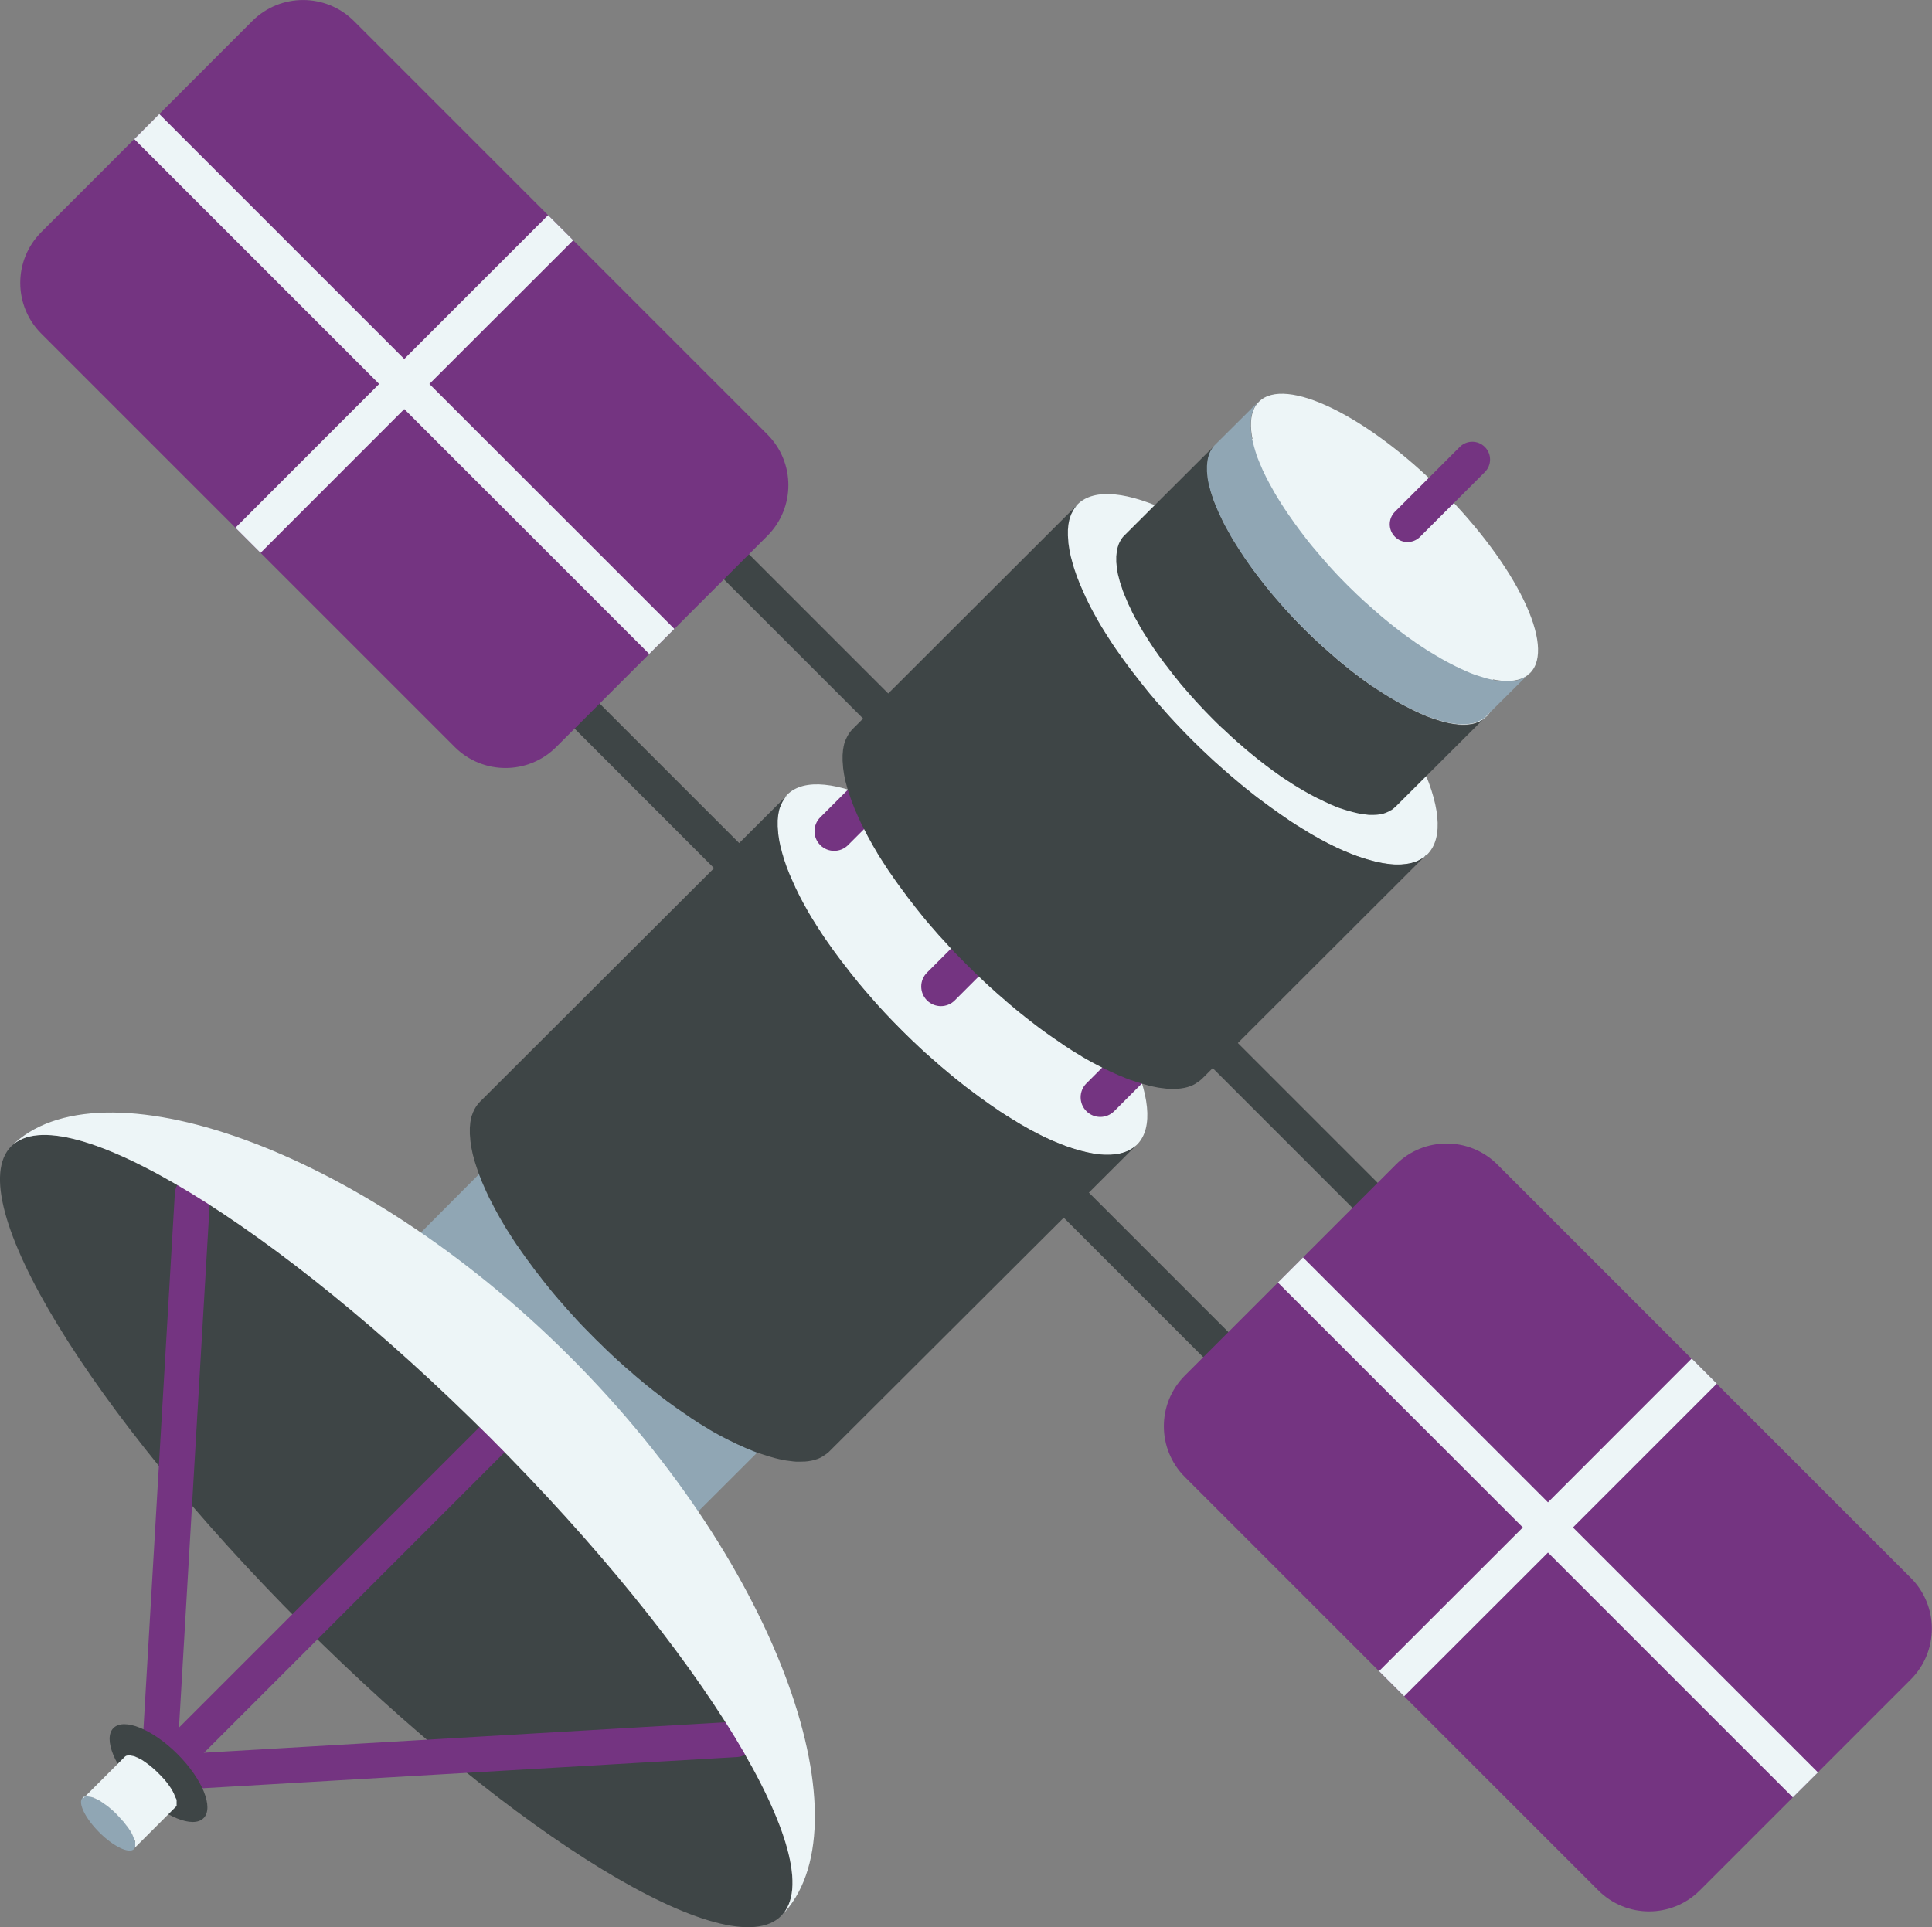 <?xml version="1.0" encoding="UTF-8" standalone="no"?>
<!DOCTYPE svg PUBLIC "-//W3C//DTD SVG 1.1//EN" "http://www.w3.org/Graphics/SVG/1.1/DTD/svg11.dtd">
<!-- Created with Vectornator (http://vectornator.io/) -->
<svg height="100%" stroke-miterlimit="10" style="fill-rule:nonzero;clip-rule:evenodd;stroke-linecap:round;stroke-linejoin:round;" version="1.1" viewBox="0 0 166.17 165.79" width="100%" xml:space="preserve" xmlns="http://www.w3.org/2000/svg" xmlns:vectornator="http://vectornator.io" xmlns:xlink="http://www.w3.org/1999/xlink">
<rect x="0" y="0" width="166.17" height="165.79" fill="#808080" stroke="none"/>
<defs/>
<clipPath id="ArtboardFrame">
<rect height="165.79" width="166.17" x="0" y="0"/>
</clipPath>
<g clip-path="url(#ArtboardFrame)" id="Untitled" vectornator:layerName="Untitled">
<g opacity="1">
<g opacity="1">
<path d="M51.58 60.53L64.65 73.6C65.25 74.2 65.25 75.16 64.65 75.76C64.05 76.36 63.09 76.36 62.49 75.76L49.42 62.68C48.82 62.08 48.82 61.12 49.42 60.52C50.01 59.93 50.98 59.93 51.58 60.53Z" fill="#3e4546" fill-rule="nonzero" opacity="1" stroke="none"/>
<path d="M64.42 47.68L77.49 60.75C78.09 61.35 78.09 62.31 77.49 62.91C76.89 63.51 75.93 63.51 75.33 62.91L62.26 49.84C61.66 49.24 61.66 48.28 62.26 47.68C62.86 47.08 63.83 47.08 64.42 47.68Z" fill="#3e4546" fill-rule="nonzero" opacity="1" stroke="none"/>
</g>
<path d="M30.44 1.81L66 37.37C68.41 39.78 68.41 43.69 66 46.1L47.84 64.26C45.43 66.67 41.52 66.67 39.11 64.26L3.55 28.7C1.14 26.29 1.14 22.38 3.55 19.97L21.7 1.81C24.11-0.6 28.02-0.6 30.44 1.81Z" fill="#743481" fill-rule="nonzero" opacity="1" stroke="none"/>
<path d="M32.61 33.03L20.25 45.4L22.41 47.56L34.77 35.19L55.84 56.26L58 54.1L36.93 33.03L49.3 20.67L49.3 20.67L47.14 18.51L47.14 18.51L34.77 30.88L13.7 9.81L11.55 11.97L32.61 33.03Z" fill="#edf5f7" fill-rule="nonzero" opacity="1" stroke="none"/>
<g opacity="1">
<path d="M116.33 103.91L103.26 90.84C102.66 90.24 102.66 89.28 103.26 88.68C103.86 88.08 104.82 88.08 105.42 88.68L118.49 101.75C119.09 102.35 119.09 103.31 118.49 103.91C117.89 104.5 116.93 104.5 116.33 103.91Z" fill="#3e4546" fill-rule="nonzero" opacity="1" stroke="none"/>
<path d="M103.49 116.75L90.42 103.68C89.82 103.08 89.82 102.12 90.42 101.52C91.02 100.92 91.98 100.92 92.58 101.52L105.65 114.59C106.25 115.19 106.25 116.15 105.65 116.75C105.05 117.35 104.08 117.35 103.49 116.75Z" fill="#3e4546" fill-rule="nonzero" opacity="1" stroke="none"/>
</g>
<g opacity="1">
<path d="M60.5 105.68C53.9 99.07 50.59 91.67 53.1 89.15C55.62 86.63 63.01 89.94 69.61 96.55C76.21 103.16 79.52 110.55 77 113.07C74.49 115.6 67.1 112.28 60.5 105.68Z" fill="#90a6b4" fill-rule="nonzero" opacity="1" stroke="none"/>
<path d="M76.93 113.15C76.88 113.2 76.83 113.24 76.77 113.28C76.76 113.28 76.76 113.29 76.75 113.29C76.69 113.33 76.63 113.38 76.57 113.42C76.55 113.43 76.54 113.44 76.52 113.45C76.47 113.48 76.42 113.51 76.36 113.54C76.35 113.55 76.34 113.55 76.33 113.56C76.27 113.59 76.2 113.62 76.13 113.65C76.11 113.66 76.09 113.66 76.08 113.67C76.03 113.69 75.98 113.71 75.92 113.73C75.9 113.74 75.88 113.74 75.86 113.75C75.79 113.77 75.72 113.79 75.65 113.81L75.64 113.81C75.57 113.83 75.5 113.84 75.43 113.85C75.41 113.85 75.39 113.86 75.36 113.86C75.3 113.87 75.25 113.88 75.19 113.88C75.17 113.88 75.15 113.89 75.13 113.89C75.05 113.9 74.97 113.91 74.89 113.91C74.88 113.91 74.87 113.91 74.86 113.91C74.79 113.91 74.72 113.92 74.65 113.92C74.62 113.92 74.6 113.92 74.57 113.92C74.5 113.92 74.44 113.92 74.37 113.92C74.35 113.92 74.33 113.92 74.3 113.92C74.21 113.92 74.13 113.91 74.04 113.9C74.02 113.9 74 113.9 73.99 113.89C73.91 113.88 73.84 113.87 73.76 113.86C73.73 113.86 73.71 113.85 73.68 113.85C73.6 113.84 73.51 113.83 73.43 113.81C73.42 113.81 73.4 113.81 73.39 113.8C73.29 113.78 73.19 113.76 73.09 113.74C73.06 113.73 73.04 113.73 73.01 113.72C72.92 113.7 72.84 113.68 72.75 113.66C72.73 113.65 72.71 113.65 72.69 113.65C72.58 113.62 72.47 113.59 72.35 113.56C72.32 113.55 72.3 113.55 72.27 113.54C72.16 113.51 72.06 113.48 71.95 113.44C71.94 113.44 71.92 113.43 71.91 113.43C71.78 113.39 71.65 113.34 71.51 113.29C71.48 113.28 71.46 113.27 71.43 113.26C71.3 113.21 71.17 113.16 71.03 113.11C71.01 113.1 70.99 113.09 70.97 113.08C70.81 113.02 70.65 112.95 70.48 112.88C70.46 112.87 70.44 112.86 70.42 112.85C70.26 112.78 70.09 112.7 69.92 112.62C69.89 112.61 69.86 112.59 69.83 112.58C69.75 112.54 69.68 112.51 69.6 112.47C69.56 112.45 69.52 112.43 69.49 112.41C69.41 112.37 69.33 112.33 69.25 112.29C69.22 112.27 69.18 112.26 69.15 112.24C69.04 112.18 68.93 112.12 68.82 112.06C68.8 112.05 68.78 112.04 68.77 112.03C68.67 111.98 68.58 111.93 68.48 111.87C68.45 111.86 68.43 111.84 68.4 111.83C68.21 111.72 68.02 111.61 67.83 111.5C67.81 111.49 67.78 111.47 67.76 111.46C67.57 111.35 67.38 111.23 67.19 111.11C67.17 111.1 67.14 111.08 67.12 111.07C66.92 110.95 66.73 110.82 66.53 110.68C66.51 110.67 66.49 110.66 66.47 110.64C66.26 110.5 66.06 110.36 65.85 110.22C65.84 110.21 65.83 110.2 65.82 110.2C65.6 110.05 65.39 109.89 65.17 109.73L65.16 109.72C64.95 109.56 64.73 109.4 64.51 109.23C64.49 109.22 64.48 109.21 64.46 109.19C64.26 109.03 64.05 108.87 63.84 108.7C63.82 108.68 63.8 108.66 63.77 108.65C63.57 108.49 63.37 108.32 63.17 108.15C63.15 108.13 63.13 108.12 63.11 108.1C62.78 107.82 62.45 107.53 62.11 107.23C62.1 107.22 62.09 107.21 62.07 107.2C61.81 106.97 61.55 106.72 61.29 106.48C61.27 106.46 61.25 106.44 61.23 106.42C61.01 106.21 60.79 106 60.58 105.78C60.54 105.74 60.5 105.7 60.46 105.66C60.27 105.47 60.08 105.28 59.9 105.09C59.89 105.08 59.88 105.07 59.87 105.06C59.66 104.84 59.45 104.62 59.24 104.4C59.23 104.39 59.22 104.38 59.21 104.37C59.02 104.16 58.82 103.95 58.64 103.73C58.62 103.71 58.61 103.69 58.59 103.67C58.41 103.47 58.23 103.26 58.06 103.06C58.04 103.04 58.02 103.01 58 102.99C57.83 102.79 57.66 102.58 57.49 102.38C57.47 102.36 57.45 102.33 57.43 102.31C57.26 102.1 57.09 101.88 56.92 101.67C56.91 101.66 56.9 101.64 56.89 101.63C56.71 101.4 56.53 101.16 56.36 100.93C56.35 100.92 56.34 100.9 56.33 100.89C56.16 100.65 55.99 100.42 55.82 100.18C55.81 100.16 55.79 100.14 55.78 100.12C55.6 99.86 55.43 99.61 55.26 99.35C55.24 99.32 55.23 99.3 55.21 99.27C55.14 99.16 55.07 99.05 55 98.94C54.98 98.91 54.96 98.88 54.94 98.85C54.86 98.72 54.78 98.59 54.7 98.46C54.69 98.44 54.67 98.41 54.66 98.39C54.57 98.24 54.48 98.09 54.39 97.94C54.38 97.93 54.38 97.92 54.37 97.91C54.28 97.76 54.2 97.6 54.11 97.45C54.1 97.43 54.08 97.4 54.07 97.38C53.96 97.18 53.85 96.98 53.75 96.78C53.74 96.77 53.74 96.76 53.73 96.75C53.63 96.54 53.53 96.34 53.43 96.13C53.41 96.09 53.39 96.05 53.37 96.01C53.35 95.96 53.32 95.9 53.3 95.85C53.28 95.81 53.26 95.76 53.24 95.72C53.22 95.67 53.19 95.62 53.17 95.57C53.15 95.53 53.13 95.48 53.12 95.44C53.1 95.39 53.08 95.34 53.06 95.29C53.04 95.25 53.03 95.2 53.01 95.16C52.99 95.11 52.97 95.06 52.95 95.01C52.93 94.97 52.92 94.92 52.9 94.88C52.88 94.83 52.86 94.78 52.85 94.74C52.83 94.7 52.82 94.65 52.8 94.61C52.78 94.56 52.77 94.52 52.75 94.47C52.74 94.43 52.72 94.39 52.71 94.34C52.69 94.29 52.68 94.25 52.66 94.2C52.65 94.16 52.63 94.12 52.62 94.08C52.61 94.03 52.59 93.99 52.58 93.94C52.57 93.9 52.56 93.86 52.54 93.82C52.53 93.77 52.51 93.73 52.5 93.68C52.49 93.64 52.48 93.6 52.47 93.56C52.46 93.52 52.45 93.47 52.44 93.43C52.43 93.39 52.42 93.35 52.41 93.31C52.4 93.27 52.39 93.22 52.38 93.18C52.37 93.14 52.36 93.1 52.35 93.06C52.34 93.02 52.33 92.98 52.32 92.93C52.31 92.89 52.31 92.85 52.3 92.81C52.29 92.77 52.29 92.73 52.28 92.69C52.27 92.65 52.27 92.61 52.26 92.58C52.25 92.54 52.25 92.5 52.24 92.46C52.23 92.42 52.23 92.39 52.23 92.35C52.23 92.31 52.22 92.27 52.22 92.23C52.22 92.19 52.21 92.16 52.21 92.12C52.21 92.08 52.2 92.04 52.2 92C52.2 91.96 52.19 91.93 52.19 91.89C52.19 91.85 52.19 91.81 52.18 91.78C52.18 91.75 52.18 91.71 52.18 91.68C52.18 91.64 52.18 91.61 52.18 91.57C52.18 91.54 52.18 91.5 52.18 91.47C52.18 91.43 52.18 91.4 52.18 91.36C52.18 91.33 52.18 91.29 52.18 91.26C52.18 91.22 52.18 91.19 52.19 91.15C52.19 91.12 52.19 91.09 52.2 91.05C52.2 91.02 52.21 90.98 52.21 90.95C52.21 90.92 52.22 90.89 52.22 90.86C52.22 90.83 52.23 90.79 52.24 90.76C52.24 90.73 52.25 90.7 52.26 90.67C52.27 90.64 52.27 90.6 52.28 90.57C52.29 90.54 52.29 90.51 52.3 90.48C52.31 90.45 52.32 90.42 52.32 90.39C52.33 90.36 52.33 90.33 52.34 90.31C52.35 90.28 52.36 90.25 52.37 90.22C52.38 90.19 52.39 90.17 52.4 90.14C52.41 90.11 52.42 90.08 52.43 90.05C52.44 90.02 52.45 90 52.46 89.97C52.47 89.94 52.49 89.91 52.5 89.88C52.51 89.86 52.52 89.83 52.53 89.81C52.54 89.78 52.56 89.75 52.57 89.73C52.58 89.71 52.59 89.68 52.61 89.66C52.63 89.63 52.64 89.61 52.66 89.58C52.67 89.56 52.69 89.54 52.7 89.52C52.72 89.49 52.74 89.47 52.76 89.44C52.77 89.42 52.79 89.4 52.8 89.38C52.82 89.35 52.85 89.32 52.87 89.29C52.88 89.28 52.89 89.26 52.91 89.25C52.95 89.21 52.99 89.17 53.03 89.13L36.23 106C36.19 106.04 36.15 106.08 36.11 106.12C36.1 106.13 36.09 106.15 36.07 106.16C36.05 106.19 36.02 106.22 36 106.25C35.99 106.27 35.97 106.29 35.96 106.31C35.94 106.34 35.92 106.36 35.9 106.39C35.89 106.41 35.87 106.43 35.86 106.45C35.84 106.48 35.83 106.5 35.81 106.53C35.8 106.55 35.79 106.58 35.77 106.6C35.76 106.63 35.74 106.66 35.73 106.68C35.72 106.7 35.71 106.73 35.7 106.75C35.69 106.78 35.67 106.81 35.66 106.84C35.65 106.86 35.64 106.89 35.63 106.92C35.62 106.95 35.61 106.98 35.6 107.01C35.59 107.04 35.58 107.06 35.57 107.09C35.56 107.12 35.55 107.15 35.54 107.18C35.53 107.21 35.52 107.24 35.52 107.26C35.51 107.29 35.5 107.32 35.5 107.35C35.49 107.38 35.49 107.41 35.48 107.44C35.47 107.47 35.47 107.5 35.46 107.54C35.45 107.57 35.45 107.6 35.44 107.63C35.43 107.66 35.43 107.7 35.42 107.73C35.42 107.76 35.41 107.79 35.41 107.82C35.41 107.85 35.4 107.89 35.4 107.92C35.4 107.95 35.39 107.98 35.39 108.01C35.39 108.05 35.38 108.08 35.38 108.12C35.38 108.15 35.38 108.19 35.38 108.22C35.38 108.26 35.38 108.29 35.38 108.33C35.38 108.36 35.38 108.4 35.38 108.43C35.38 108.47 35.38 108.5 35.38 108.54C35.38 108.57 35.38 108.61 35.38 108.64C35.38 108.68 35.38 108.72 35.39 108.75C35.39 108.79 35.39 108.82 35.4 108.86C35.4 108.9 35.41 108.94 35.41 108.98C35.41 109.02 35.42 109.05 35.42 109.09C35.42 109.13 35.43 109.17 35.43 109.21C35.43 109.25 35.44 109.28 35.44 109.32C35.45 109.36 35.45 109.4 35.46 109.44C35.47 109.48 35.47 109.52 35.48 109.55C35.49 109.59 35.49 109.63 35.5 109.67C35.51 109.71 35.51 109.75 35.52 109.79C35.53 109.83 35.54 109.87 35.55 109.92C35.56 109.96 35.57 110 35.58 110.04C35.59 110.08 35.6 110.13 35.61 110.17C35.62 110.21 35.63 110.25 35.64 110.29C35.65 110.33 35.66 110.38 35.67 110.42C35.68 110.46 35.69 110.5 35.7 110.54C35.71 110.58 35.72 110.63 35.74 110.67C35.75 110.71 35.76 110.75 35.78 110.79C35.79 110.84 35.81 110.88 35.82 110.93C35.83 110.97 35.85 111.01 35.86 111.06C35.87 111.11 35.89 111.15 35.91 111.2C35.92 111.24 35.94 111.28 35.95 111.33C35.97 111.38 35.98 111.42 36 111.47C36.02 111.51 36.03 111.56 36.05 111.6C36.07 111.65 36.09 111.7 36.1 111.74C36.12 111.78 36.13 111.83 36.15 111.87C36.17 111.92 36.19 111.97 36.21 112.02C36.23 112.06 36.24 112.11 36.26 112.15C36.28 112.2 36.3 112.25 36.32 112.3C36.34 112.34 36.36 112.39 36.37 112.43C36.39 112.48 36.41 112.53 36.44 112.58C36.46 112.62 36.48 112.66 36.5 112.71C36.52 112.76 36.55 112.82 36.57 112.87C36.59 112.91 36.6 112.94 36.62 112.98L36.62 112.99C36.71 113.19 36.81 113.4 36.92 113.61C36.93 113.62 36.93 113.63 36.94 113.64C37.04 113.84 37.15 114.04 37.26 114.24C37.26 114.25 37.27 114.26 37.27 114.27C37.28 114.29 37.29 114.3 37.3 114.32C37.38 114.47 37.47 114.62 37.56 114.78C37.57 114.79 37.57 114.8 37.58 114.81C37.67 114.96 37.76 115.11 37.85 115.26C37.86 115.27 37.87 115.29 37.87 115.3C37.87 115.31 37.88 115.32 37.88 115.32C37.96 115.45 38.04 115.58 38.12 115.71C38.14 115.74 38.16 115.77 38.18 115.8C38.25 115.91 38.32 116.02 38.39 116.13C38.4 116.15 38.42 116.17 38.43 116.19C38.43 116.2 38.44 116.2 38.44 116.21C38.61 116.47 38.78 116.72 38.96 116.98C38.97 116.99 38.97 117 38.98 117C38.99 117.01 39 117.02 39 117.03C39.16 117.27 39.33 117.5 39.51 117.74C39.52 117.75 39.52 117.76 39.53 117.76L39.54 117.77C39.71 118 39.89 118.24 40.07 118.47C40.07 118.48 40.08 118.48 40.08 118.49C40.09 118.5 40.1 118.51 40.1 118.52C40.26 118.73 40.43 118.95 40.61 119.16C40.62 119.17 40.63 119.18 40.63 119.19C40.64 119.2 40.65 119.22 40.66 119.23C40.83 119.43 41 119.64 41.17 119.84C41.18 119.85 41.19 119.87 41.2 119.88C41.21 119.89 41.22 119.9 41.23 119.91C41.4 120.11 41.58 120.32 41.76 120.52C41.77 120.53 41.78 120.54 41.79 120.56C41.8 120.57 41.8 120.57 41.81 120.58C42 120.79 42.19 121 42.38 121.21C42.39 121.22 42.39 121.22 42.4 121.23L42.41 121.24C42.61 121.46 42.82 121.68 43.04 121.9C43.04 121.9 43.04 121.91 43.05 121.91C43.06 121.92 43.06 121.92 43.07 121.93C43.25 122.12 43.44 122.31 43.63 122.5C43.66 122.53 43.69 122.56 43.72 122.59C43.73 122.6 43.74 122.61 43.75 122.62C43.97 122.84 44.18 123.05 44.4 123.26C44.41 123.27 44.42 123.28 44.43 123.29C44.44 123.3 44.45 123.31 44.46 123.31C44.72 123.56 44.98 123.8 45.24 124.03C45.25 124.04 45.25 124.04 45.26 124.05C45.27 124.06 45.27 124.06 45.28 124.07C45.61 124.37 45.94 124.66 46.28 124.94C46.29 124.95 46.3 124.95 46.3 124.96C46.31 124.97 46.32 124.98 46.34 124.99C46.54 125.16 46.74 125.32 46.94 125.49C46.96 125.51 46.98 125.53 47.01 125.54C47.22 125.71 47.42 125.87 47.62 126.03C47.64 126.04 47.65 126.05 47.67 126.07C47.89 126.24 48.1 126.4 48.32 126.56L48.33 126.57C48.55 126.73 48.77 126.89 48.98 127.04C48.99 127.05 49 127.06 49.01 127.06C49.22 127.21 49.42 127.35 49.63 127.48C49.65 127.49 49.67 127.51 49.69 127.52C49.89 127.65 50.08 127.78 50.28 127.9C50.3 127.91 50.33 127.93 50.35 127.94C50.54 128.06 50.74 128.18 50.93 128.3C50.95 128.31 50.98 128.33 51 128.34C51.19 128.45 51.38 128.57 51.57 128.67C51.58 128.68 51.59 128.68 51.61 128.69C51.62 128.7 51.64 128.7 51.65 128.71C51.75 128.76 51.85 128.82 51.94 128.87C51.96 128.88 51.97 128.89 51.99 128.9C52.1 128.96 52.21 129.02 52.33 129.08C52.36 129.1 52.39 129.11 52.43 129.13C52.51 129.17 52.59 129.21 52.67 129.25C52.71 129.27 52.74 129.29 52.78 129.31C52.86 129.35 52.93 129.39 53.01 129.42C53.03 129.43 53.06 129.44 53.08 129.45C53.09 129.45 53.1 129.46 53.1 129.46C53.27 129.54 53.43 129.61 53.6 129.69C53.62 129.7 53.64 129.71 53.66 129.72C53.82 129.79 53.99 129.86 54.15 129.92C54.16 129.92 54.17 129.93 54.19 129.94C54.2 129.94 54.21 129.95 54.22 129.95C54.35 130 54.49 130.05 54.62 130.1C54.64 130.11 54.67 130.12 54.69 130.13C54.82 130.18 54.96 130.22 55.09 130.27L55.1 130.27C55.11 130.27 55.12 130.28 55.13 130.28C55.24 130.31 55.34 130.35 55.45 130.38C55.48 130.39 55.5 130.4 55.53 130.4C55.64 130.43 55.76 130.46 55.87 130.49C55.88 130.49 55.88 130.49 55.89 130.49C55.9 130.49 55.92 130.5 55.93 130.5C56.02 130.52 56.11 130.54 56.19 130.56C56.22 130.57 56.24 130.57 56.27 130.58C56.37 130.6 56.47 130.62 56.57 130.64L56.58 130.64C56.59 130.64 56.6 130.64 56.61 130.64C56.69 130.65 56.78 130.67 56.86 130.68C56.89 130.68 56.91 130.69 56.94 130.69C57.02 130.7 57.09 130.71 57.17 130.72C57.18 130.72 57.2 130.72 57.21 130.72L57.22 130.72C57.31 130.73 57.4 130.73 57.48 130.74C57.5 130.74 57.52 130.74 57.55 130.74C57.62 130.74 57.68 130.74 57.75 130.74C57.76 130.74 57.78 130.74 57.79 130.74C57.8 130.74 57.81 130.74 57.82 130.74C57.89 130.74 57.96 130.74 58.03 130.73C58.04 130.73 58.05 130.73 58.06 130.73C58.14 130.73 58.22 130.72 58.3 130.71C58.31 130.71 58.31 130.71 58.32 130.71C58.33 130.71 58.35 130.71 58.36 130.7C58.42 130.69 58.48 130.68 58.53 130.68C58.55 130.68 58.57 130.67 58.6 130.67C58.67 130.66 58.74 130.64 58.81 130.63L58.82 130.63L58.82 130.63C58.89 130.61 58.96 130.59 59.03 130.57C59.05 130.56 59.07 130.56 59.09 130.55C59.14 130.53 59.19 130.51 59.25 130.49C59.26 130.49 59.27 130.48 59.29 130.48C59.3 130.48 59.3 130.47 59.31 130.47C59.38 130.44 59.44 130.41 59.51 130.38C59.52 130.37 59.53 130.37 59.54 130.36C59.59 130.33 59.65 130.3 59.7 130.27C59.71 130.26 59.72 130.26 59.73 130.25C59.74 130.25 59.74 130.24 59.75 130.24C59.81 130.2 59.87 130.16 59.93 130.11C59.94 130.11 59.94 130.1 59.95 130.1C60 130.06 60.06 130.01 60.11 129.97C60.12 129.96 60.13 129.96 60.13 129.95C60.15 129.93 60.16 129.92 60.18 129.9L77.05 113.05C76.98 113.1 76.96 113.12 76.93 113.15Z" fill="#90a6b4" fill-rule="nonzero" opacity="1" stroke="none"/>
</g>
<g opacity="1">
<path d="M77.53 88.64C69.22 80.33 64.83 71.25 67.71 68.36C70.6 65.47 79.67 69.87 87.98 78.18C96.29 86.49 100.68 95.57 97.8 98.46C94.91 101.35 85.84 96.95 77.53 88.64Z" fill="#edf5f7" fill-rule="nonzero" opacity="1" stroke="none"/>
<path d="M97.72 98.54C97.66 98.59 97.6 98.64 97.54 98.69C97.53 98.69 97.53 98.7 97.52 98.7C97.45 98.75 97.38 98.8 97.31 98.84C97.29 98.85 97.27 98.86 97.25 98.87C97.19 98.9 97.13 98.94 97.07 98.97C97.06 98.98 97.04 98.98 97.03 98.99C96.96 99.03 96.88 99.06 96.8 99.09C96.78 99.1 96.76 99.1 96.74 99.11C96.68 99.13 96.62 99.15 96.56 99.17C96.54 99.18 96.51 99.18 96.49 99.19C96.41 99.21 96.32 99.23 96.24 99.25C96.23 99.25 96.23 99.25 96.22 99.25C96.14 99.27 96.06 99.28 95.98 99.29C95.95 99.29 95.93 99.3 95.9 99.3C95.83 99.31 95.76 99.31 95.69 99.32C95.66 99.32 95.64 99.32 95.62 99.33C95.53 99.34 95.43 99.34 95.34 99.34C95.33 99.34 95.31 99.34 95.3 99.34C95.22 99.34 95.13 99.34 95.04 99.34C95.01 99.34 94.98 99.34 94.95 99.34C94.87 99.34 94.79 99.33 94.71 99.32C94.68 99.32 94.66 99.32 94.63 99.31C94.53 99.3 94.42 99.29 94.31 99.27C94.29 99.27 94.27 99.26 94.25 99.26C94.16 99.25 94.07 99.23 93.97 99.22C93.94 99.21 93.9 99.21 93.87 99.2C93.77 99.18 93.67 99.16 93.57 99.14C93.55 99.14 93.54 99.13 93.52 99.13C93.4 99.1 93.27 99.07 93.15 99.04C93.12 99.03 93.09 99.02 93.05 99.02C92.95 98.99 92.84 98.96 92.73 98.93C92.7 98.92 92.68 98.92 92.65 98.91C92.51 98.87 92.38 98.83 92.24 98.78C92.21 98.77 92.18 98.76 92.14 98.75C92.01 98.71 91.88 98.66 91.75 98.62C91.73 98.61 91.72 98.61 91.7 98.6C91.54 98.54 91.38 98.48 91.22 98.42C91.19 98.41 91.16 98.4 91.13 98.38C90.97 98.32 90.81 98.25 90.64 98.18C90.61 98.17 90.59 98.16 90.56 98.15C90.36 98.06 90.17 97.97 89.97 97.88C89.95 97.87 89.92 97.86 89.89 97.84C89.69 97.74 89.48 97.65 89.28 97.54C89.24 97.52 89.2 97.5 89.17 97.48C89.08 97.43 88.98 97.38 88.89 97.33C88.84 97.31 88.8 97.28 88.75 97.26C88.65 97.21 88.55 97.16 88.46 97.1C88.42 97.08 88.38 97.06 88.34 97.03C88.2 96.95 88.07 96.88 87.93 96.8C87.91 96.79 87.89 96.77 87.86 96.76C87.74 96.69 87.63 96.62 87.51 96.55C87.48 96.53 87.45 96.51 87.42 96.49C87.19 96.35 86.95 96.21 86.72 96.06C86.69 96.04 86.66 96.02 86.63 96.01C86.39 95.86 86.16 95.71 85.92 95.55C85.89 95.53 85.86 95.51 85.84 95.49C85.6 95.33 85.35 95.16 85.11 94.99C85.09 94.97 85.06 94.96 85.04 94.94C84.79 94.76 84.53 94.58 84.27 94.39C84.26 94.38 84.24 94.37 84.23 94.36C83.96 94.16 83.69 93.96 83.42 93.76C83.41 93.76 83.41 93.75 83.41 93.75C83.14 93.55 82.87 93.34 82.61 93.13C82.59 93.11 82.57 93.1 82.55 93.08C82.29 92.88 82.04 92.67 81.78 92.46C81.75 92.44 81.73 92.41 81.7 92.39C81.45 92.18 81.2 91.97 80.95 91.76C80.93 91.74 80.9 91.72 80.88 91.7C80.46 91.34 80.05 90.97 79.63 90.6C79.61 90.59 79.6 90.57 79.58 90.56C79.25 90.26 78.93 89.96 78.61 89.65C78.58 89.63 78.56 89.6 78.53 89.58C78.26 89.32 77.98 89.05 77.71 88.78C77.66 88.73 77.61 88.68 77.56 88.63C77.32 88.39 77.08 88.15 76.85 87.91C76.84 87.9 76.83 87.88 76.81 87.87C76.54 87.59 76.28 87.32 76.02 87.04C76.01 87.03 76 87.02 75.99 87C75.74 86.74 75.5 86.47 75.26 86.2C75.24 86.18 75.22 86.15 75.2 86.13C74.97 85.87 74.75 85.62 74.53 85.36C74.5 85.33 74.48 85.3 74.45 85.27C74.23 85.01 74.02 84.76 73.8 84.5C73.78 84.47 73.75 84.44 73.73 84.41C73.51 84.14 73.3 83.88 73.09 83.61C73.08 83.59 73.06 83.57 73.05 83.55C72.82 83.26 72.59 82.97 72.37 82.68C72.36 82.66 72.35 82.65 72.33 82.63C72.11 82.34 71.89 82.04 71.68 81.75C71.66 81.73 71.64 81.7 71.63 81.68C71.4 81.36 71.18 81.04 70.96 80.73C70.94 80.7 70.92 80.66 70.89 80.63C70.8 80.49 70.71 80.36 70.62 80.22C70.6 80.18 70.57 80.14 70.55 80.11C70.44 79.95 70.34 79.79 70.24 79.63C70.22 79.6 70.2 79.57 70.19 79.55C70.07 79.36 69.96 79.18 69.84 78.99C69.83 78.98 69.83 78.97 69.82 78.96C69.71 78.77 69.59 78.58 69.49 78.4C69.47 78.37 69.46 78.34 69.44 78.31C69.3 78.06 69.16 77.81 69.03 77.57C69.02 77.56 69.02 77.55 69.01 77.53C68.87 77.27 68.74 77.02 68.62 76.77C68.6 76.72 68.57 76.67 68.55 76.62C68.52 76.55 68.49 76.49 68.45 76.42C68.42 76.37 68.4 76.32 68.38 76.26C68.35 76.2 68.32 76.13 68.29 76.07C68.27 76.02 68.24 75.96 68.22 75.91C68.19 75.85 68.16 75.79 68.14 75.73C68.12 75.68 68.09 75.62 68.07 75.57C68.04 75.51 68.02 75.45 67.99 75.39C67.97 75.34 67.95 75.28 67.92 75.23C67.9 75.17 67.87 75.11 67.85 75.06C67.83 75.01 67.81 74.95 67.79 74.9C67.77 74.84 67.75 74.79 67.72 74.73C67.7 74.68 67.68 74.63 67.66 74.57C67.64 74.51 67.62 74.46 67.6 74.4C67.58 74.35 67.56 74.3 67.55 74.25C67.53 74.19 67.51 74.14 67.49 74.08C67.47 74.03 67.46 73.98 67.44 73.93C67.42 73.87 67.4 73.82 67.39 73.77C67.37 73.72 67.36 73.67 67.35 73.62C67.33 73.57 67.32 73.51 67.3 73.46C67.29 73.41 67.27 73.36 67.26 73.32C67.25 73.27 67.23 73.21 67.22 73.16C67.21 73.11 67.2 73.06 67.18 73.02C67.17 72.97 67.15 72.92 67.14 72.87C67.13 72.82 67.12 72.78 67.11 72.73C67.1 72.68 67.09 72.63 67.08 72.58C67.07 72.53 67.06 72.49 67.05 72.44C67.04 72.39 67.03 72.34 67.02 72.29C67.01 72.25 67 72.2 67 72.16C66.99 72.11 66.98 72.06 66.98 72.02C66.97 71.98 66.97 71.93 66.96 71.89C66.95 71.84 66.95 71.8 66.94 71.75C66.93 71.71 66.93 71.66 66.93 71.62C66.93 71.57 66.92 71.53 66.92 71.48C66.92 71.44 66.91 71.4 66.91 71.35C66.91 71.31 66.9 71.26 66.9 71.22C66.9 71.18 66.9 71.14 66.89 71.1C66.89 71.06 66.89 71.01 66.89 70.97C66.89 70.93 66.89 70.89 66.89 70.85C66.89 70.81 66.89 70.77 66.89 70.72C66.89 70.68 66.89 70.64 66.89 70.6C66.89 70.56 66.89 70.52 66.9 70.48C66.9 70.44 66.91 70.41 66.91 70.37C66.91 70.33 66.92 70.29 66.92 70.25C66.92 70.21 66.93 70.18 66.93 70.14C66.94 70.1 66.94 70.06 66.95 70.02C66.96 69.99 66.96 69.95 66.97 69.92C66.98 69.88 66.99 69.85 66.99 69.81C67 69.78 67 69.74 67.01 69.71C67.02 69.67 67.03 69.64 67.04 69.6C67.05 69.57 67.06 69.54 67.07 69.51C67.08 69.47 67.09 69.44 67.11 69.41C67.12 69.38 67.13 69.35 67.14 69.32C67.15 69.29 67.17 69.25 67.18 69.22C67.19 69.19 67.2 69.16 67.22 69.14C67.24 69.11 67.25 69.07 67.27 69.04C67.28 69.01 67.3 68.99 67.31 68.96C67.33 68.93 67.35 68.9 67.37 68.86C67.38 68.84 67.4 68.81 67.41 68.79C67.43 68.76 67.45 68.73 67.48 68.69C67.49 68.67 67.51 68.65 67.52 68.63C67.55 68.6 67.57 68.56 67.6 68.53C67.61 68.51 67.63 68.5 67.64 68.48C67.68 68.43 67.73 68.38 67.77 68.34L41.29 94.77C41.24 94.82 41.2 94.86 41.16 94.91C41.15 94.93 41.13 94.94 41.12 94.96C41.09 94.99 41.07 95.03 41.04 95.06C41.02 95.08 41.01 95.1 41 95.12C40.98 95.15 40.96 95.18 40.93 95.22C40.91 95.24 40.9 95.27 40.89 95.29C40.87 95.32 40.85 95.35 40.83 95.39C40.82 95.42 40.8 95.44 40.79 95.47C40.77 95.5 40.76 95.53 40.74 95.57C40.73 95.6 40.72 95.63 40.7 95.65C40.69 95.68 40.67 95.72 40.66 95.75C40.65 95.78 40.64 95.81 40.63 95.84C40.62 95.87 40.61 95.91 40.59 95.94C40.58 95.97 40.57 96 40.56 96.03C40.55 96.07 40.54 96.1 40.53 96.14C40.52 96.17 40.51 96.21 40.51 96.24C40.5 96.28 40.49 96.31 40.49 96.35C40.48 96.38 40.48 96.42 40.47 96.45C40.46 96.49 40.46 96.53 40.45 96.57C40.45 96.61 40.44 96.64 40.44 96.68C40.44 96.72 40.43 96.76 40.43 96.8C40.43 96.84 40.42 96.87 40.42 96.91C40.42 96.95 40.41 96.99 40.41 97.03C40.41 97.07 40.41 97.11 40.41 97.14C40.41 97.18 40.41 97.22 40.41 97.27C40.41 97.31 40.41 97.35 40.41 97.39C40.41 97.43 40.41 97.48 40.41 97.52C40.41 97.56 40.41 97.6 40.42 97.64C40.42 97.68 40.42 97.73 40.43 97.77C40.43 97.81 40.44 97.85 40.44 97.9C40.44 97.95 40.45 97.99 40.45 98.04C40.45 98.08 40.46 98.13 40.46 98.17C40.47 98.22 40.47 98.26 40.48 98.31C40.49 98.35 40.49 98.4 40.5 98.44C40.51 98.49 40.52 98.54 40.52 98.58C40.53 98.62 40.54 98.67 40.54 98.71C40.55 98.76 40.56 98.81 40.57 98.86C40.58 98.91 40.59 98.95 40.6 99C40.61 99.05 40.62 99.1 40.63 99.15C40.64 99.2 40.65 99.24 40.66 99.29C40.67 99.34 40.69 99.39 40.7 99.44C40.71 99.49 40.72 99.53 40.74 99.58C40.75 99.63 40.77 99.68 40.78 99.74C40.79 99.79 40.81 99.84 40.82 99.88C40.84 99.93 40.85 99.99 40.87 100.04C40.88 100.09 40.9 100.14 40.92 100.19C40.94 100.24 40.95 100.3 40.97 100.35C40.99 100.4 41 100.45 41.02 100.5C41.04 100.56 41.06 100.61 41.08 100.67C41.1 100.72 41.12 100.77 41.13 100.82C41.15 100.88 41.17 100.93 41.19 100.99C41.21 101.04 41.23 101.09 41.25 101.15C41.27 101.21 41.29 101.26 41.32 101.32C41.34 101.37 41.36 101.42 41.38 101.48C41.4 101.54 41.43 101.6 41.45 101.66C41.47 101.71 41.49 101.76 41.52 101.82C41.55 101.88 41.57 101.94 41.6 102C41.62 102.05 41.65 102.11 41.67 102.16C41.7 102.22 41.73 102.28 41.75 102.34C41.77 102.39 41.8 102.45 41.82 102.5C41.85 102.56 41.88 102.63 41.91 102.69C41.93 102.74 41.96 102.79 41.98 102.85C42.01 102.91 42.04 102.98 42.08 103.05C42.1 103.1 42.12 103.14 42.15 103.19C42.15 103.19 42.15 103.2 42.16 103.2C42.29 103.45 42.42 103.7 42.55 103.96C42.56 103.97 42.56 103.99 42.57 104C42.7 104.24 42.84 104.49 42.98 104.74C42.99 104.75 42.99 104.76 43 104.77C43.01 104.79 43.02 104.81 43.03 104.83C43.14 105.02 43.25 105.2 43.36 105.39C43.37 105.4 43.38 105.41 43.38 105.43C43.49 105.62 43.61 105.8 43.73 105.99C43.74 106.01 43.75 106.02 43.76 106.04C43.77 106.05 43.77 106.06 43.78 106.07C43.88 106.23 43.99 106.39 44.09 106.55C44.11 106.59 44.14 106.62 44.16 106.66C44.25 106.8 44.34 106.93 44.43 107.07C44.45 107.09 44.46 107.12 44.48 107.14C44.49 107.15 44.49 107.16 44.5 107.16C44.71 107.48 44.94 107.79 45.17 108.12C45.18 108.13 45.18 108.14 45.19 108.15C45.2 108.16 45.21 108.18 45.22 108.19C45.43 108.48 45.65 108.78 45.87 109.07C45.88 109.08 45.88 109.09 45.89 109.1C45.89 109.11 45.9 109.11 45.9 109.12C46.12 109.41 46.35 109.7 46.58 109.99C46.59 110 46.59 110 46.59 110.01C46.6 110.02 46.61 110.03 46.62 110.05C46.83 110.31 47.04 110.58 47.26 110.85C47.27 110.86 47.28 110.88 47.29 110.89C47.3 110.91 47.32 110.92 47.33 110.94C47.54 111.2 47.76 111.45 47.98 111.71C47.99 111.73 48.01 111.74 48.02 111.76C48.03 111.77 48.04 111.79 48.06 111.8C48.28 112.06 48.51 112.31 48.73 112.57C48.74 112.58 48.76 112.6 48.77 112.61C48.78 112.62 48.79 112.63 48.79 112.64C49.03 112.91 49.27 113.17 49.52 113.44C49.53 113.45 49.54 113.46 49.54 113.47L49.55 113.48C49.81 113.76 50.07 114.04 50.34 114.31L50.35 114.32C50.36 114.33 50.37 114.34 50.38 114.35C50.61 114.59 50.85 114.83 51.09 115.07C51.13 115.11 51.16 115.14 51.2 115.18C51.21 115.19 51.23 115.21 51.24 115.22C51.51 115.49 51.79 115.76 52.06 116.02C52.07 116.03 52.09 116.05 52.1 116.06C52.11 116.07 52.12 116.08 52.13 116.09C52.45 116.4 52.78 116.7 53.1 117C53.11 117.01 53.11 117.01 53.12 117.02C53.13 117.03 53.14 117.03 53.15 117.04C53.56 117.42 53.98 117.79 54.4 118.14C54.41 118.15 54.42 118.16 54.43 118.17C54.44 118.18 54.46 118.19 54.47 118.21C54.72 118.42 54.97 118.64 55.22 118.84C55.25 118.86 55.27 118.89 55.3 118.91C55.56 119.12 55.81 119.33 56.07 119.53C56.09 119.55 56.11 119.56 56.13 119.58C56.4 119.79 56.67 120 56.93 120.2L56.94 120.21C57.21 120.42 57.48 120.62 57.75 120.81C57.76 120.82 57.78 120.83 57.79 120.84C58.05 121.03 58.3 121.21 58.56 121.38C58.58 121.4 58.61 121.41 58.63 121.43C58.88 121.6 59.12 121.76 59.36 121.93C59.39 121.95 59.42 121.97 59.44 121.99C59.68 122.15 59.92 122.3 60.15 122.45C60.18 122.47 60.21 122.49 60.23 122.5C60.47 122.65 60.7 122.79 60.94 122.93C60.95 122.94 60.97 122.95 60.98 122.96C61 122.97 61.01 122.98 61.03 122.99C61.15 123.06 61.27 123.13 61.39 123.2C61.41 123.21 61.43 123.22 61.45 123.23C61.59 123.31 61.73 123.39 61.86 123.46C61.9 123.48 61.94 123.5 61.98 123.52C62.08 123.57 62.18 123.63 62.28 123.68C62.33 123.7 62.37 123.73 62.42 123.75C62.52 123.8 62.61 123.85 62.71 123.9C62.74 123.91 62.77 123.93 62.79 123.94C62.8 123.94 62.81 123.95 62.82 123.95C63.03 124.05 63.23 124.15 63.43 124.25C63.45 124.26 63.48 124.27 63.5 124.28C63.7 124.37 63.9 124.46 64.1 124.55C64.11 124.56 64.13 124.56 64.14 124.57C64.15 124.57 64.16 124.58 64.17 124.58C64.33 124.65 64.5 124.72 64.66 124.78C64.69 124.79 64.72 124.8 64.75 124.82C64.91 124.88 65.07 124.95 65.23 125L65.24 125C65.25 125 65.26 125.01 65.28 125.01C65.41 125.06 65.54 125.1 65.67 125.14C65.7 125.15 65.73 125.16 65.77 125.17C65.91 125.22 66.05 125.26 66.18 125.3C66.19 125.3 66.19 125.3 66.2 125.31C66.22 125.32 66.24 125.32 66.25 125.32C66.36 125.35 66.46 125.38 66.57 125.41C66.6 125.42 66.63 125.43 66.67 125.44C66.79 125.47 66.92 125.5 67.04 125.53L67.05 125.53C67.06 125.53 67.07 125.53 67.09 125.54C67.19 125.56 67.29 125.58 67.39 125.6C67.42 125.61 67.46 125.61 67.49 125.62C67.58 125.64 67.68 125.65 67.77 125.66C67.79 125.66 67.8 125.67 67.82 125.67C67.83 125.67 67.83 125.67 67.84 125.67C67.95 125.68 68.05 125.7 68.16 125.71C68.19 125.71 68.21 125.71 68.24 125.72C68.32 125.73 68.4 125.73 68.48 125.74C68.5 125.74 68.51 125.74 68.53 125.74C68.54 125.74 68.56 125.74 68.57 125.74C68.66 125.74 68.74 125.74 68.83 125.74C68.84 125.74 68.86 125.74 68.87 125.74C68.97 125.74 69.06 125.73 69.15 125.73C69.16 125.73 69.17 125.73 69.18 125.73C69.2 125.73 69.21 125.73 69.23 125.73C69.3 125.72 69.37 125.72 69.44 125.71C69.47 125.71 69.49 125.7 69.52 125.7C69.6 125.69 69.68 125.68 69.76 125.66L69.77 125.66L69.77 125.66C69.86 125.64 69.94 125.62 70.02 125.6C70.04 125.59 70.07 125.59 70.09 125.58C70.15 125.56 70.21 125.54 70.27 125.52C70.28 125.52 70.3 125.51 70.31 125.51C70.32 125.51 70.32 125.5 70.33 125.5C70.41 125.47 70.49 125.44 70.56 125.4C70.57 125.39 70.59 125.39 70.6 125.38C70.66 125.35 70.72 125.32 70.78 125.28C70.79 125.27 70.8 125.27 70.81 125.26C70.82 125.26 70.83 125.25 70.83 125.24C70.9 125.2 70.97 125.15 71.04 125.1C71.05 125.1 71.05 125.09 71.06 125.09C71.12 125.04 71.18 124.99 71.24 124.94C71.25 124.93 71.26 124.93 71.27 124.92C71.29 124.9 71.31 124.88 71.33 124.86L97.8 98.46C97.77 98.49 97.74 98.52 97.72 98.54Z" fill="#3e4546" fill-rule="nonzero" opacity="1" stroke="none"/>
</g>
<path d="M70.55 72.7C69.89 72.04 69.89 70.97 70.55 70.31L80.11 60.75C80.77 60.09 81.84 60.09 82.5 60.75C83.16 61.41 83.16 62.48 82.5 63.14L72.94 72.7C72.28 73.36 71.21 73.36 70.55 72.7Z" fill="#743481" fill-rule="nonzero" opacity="1" stroke="none"/>
<path d="M93.44 95.59C92.78 94.93 92.78 93.86 93.44 93.2L103 83.64C103.66 82.98 104.73 82.98 105.39 83.64C106.05 84.3 106.05 85.37 105.39 86.03L95.83 95.59C95.17 96.25 94.1 96.25 93.44 95.59Z" fill="#743481" fill-rule="nonzero" opacity="1" stroke="none"/>
<path d="M79.73 86.06C79.07 85.4 79.07 84.33 79.73 83.67L89.29 74.11C89.95 73.45 91.02 73.45 91.68 74.11C92.34 74.77 92.34 75.84 91.68 76.5L82.12 86.06C81.46 86.72 80.39 86.72 79.73 86.06Z" fill="#743481" fill-rule="nonzero" opacity="1" stroke="none"/>
<g opacity="1">
<path d="M102.5 63.67C94.19 55.36 89.8 46.28 92.68 43.39C95.57 40.5 104.64 44.9 112.95 53.21C121.26 61.52 125.65 70.6 122.77 73.49C119.88 76.38 110.81 71.98 102.5 63.67Z" fill="#edf5f7" fill-rule="nonzero" opacity="1" stroke="none"/>
<path d="M122.69 73.57C122.63 73.62 122.57 73.67 122.51 73.72C122.5 73.72 122.5 73.73 122.49 73.73C122.42 73.78 122.35 73.83 122.28 73.87C122.26 73.88 122.24 73.89 122.22 73.9C122.16 73.93 122.1 73.97 122.04 74C122.03 74.01 122.01 74.01 122 74.02C121.93 74.06 121.85 74.09 121.77 74.12C121.75 74.13 121.73 74.13 121.71 74.14C121.65 74.16 121.59 74.18 121.53 74.2C121.51 74.21 121.48 74.21 121.46 74.22C121.38 74.24 121.29 74.26 121.21 74.28C121.2 74.28 121.2 74.28 121.19 74.28C121.11 74.3 121.03 74.31 120.95 74.32C120.92 74.32 120.9 74.33 120.87 74.33C120.8 74.34 120.73 74.34 120.66 74.35C120.64 74.35 120.61 74.35 120.59 74.36C120.5 74.37 120.4 74.37 120.31 74.37C120.3 74.37 120.28 74.37 120.27 74.37C120.19 74.37 120.1 74.37 120.01 74.37C119.98 74.37 119.95 74.37 119.92 74.37C119.84 74.37 119.76 74.36 119.68 74.35C119.65 74.35 119.63 74.35 119.6 74.34C119.5 74.33 119.39 74.32 119.28 74.3C119.26 74.3 119.24 74.29 119.22 74.29C119.13 74.28 119.04 74.26 118.94 74.25C118.91 74.24 118.87 74.24 118.84 74.23C118.74 74.21 118.64 74.19 118.54 74.17C118.52 74.17 118.51 74.16 118.49 74.16C118.37 74.13 118.25 74.1 118.12 74.07C118.09 74.06 118.06 74.05 118.02 74.04C117.92 74.01 117.81 73.98 117.7 73.95C117.67 73.94 117.65 73.94 117.62 73.93C117.48 73.89 117.35 73.85 117.21 73.8C117.18 73.79 117.15 73.78 117.11 73.77C116.98 73.73 116.85 73.68 116.72 73.64C116.7 73.63 116.69 73.63 116.67 73.62C116.51 73.56 116.35 73.5 116.19 73.44C116.16 73.43 116.13 73.42 116.1 73.4C115.94 73.34 115.78 73.27 115.61 73.2C115.58 73.19 115.56 73.18 115.53 73.17C115.33 73.08 115.14 72.99 114.94 72.9C114.91 72.89 114.89 72.88 114.86 72.86C114.66 72.76 114.46 72.67 114.25 72.56C114.21 72.54 114.17 72.52 114.14 72.5C114.05 72.45 113.95 72.4 113.86 72.35C113.81 72.33 113.77 72.3 113.72 72.28C113.62 72.23 113.52 72.18 113.43 72.12C113.39 72.1 113.35 72.08 113.31 72.05C113.17 71.97 113.04 71.9 112.9 71.82C112.88 71.81 112.86 71.79 112.83 71.78C112.71 71.71 112.59 71.64 112.48 71.57C112.45 71.55 112.42 71.53 112.39 71.51C112.16 71.37 111.92 71.23 111.69 71.08C111.66 71.06 111.63 71.04 111.6 71.03C111.36 70.88 111.13 70.73 110.89 70.57C110.86 70.55 110.83 70.53 110.81 70.51C110.57 70.35 110.32 70.18 110.08 70.01C110.06 69.99 110.03 69.98 110.01 69.96C109.76 69.78 109.5 69.6 109.24 69.41C109.23 69.4 109.21 69.39 109.2 69.38C108.93 69.18 108.66 68.98 108.39 68.78C108.38 68.78 108.38 68.77 108.37 68.77C108.1 68.57 107.83 68.36 107.57 68.15C107.55 68.13 107.53 68.12 107.51 68.1C107.25 67.9 107 67.69 106.74 67.48C106.71 67.46 106.69 67.43 106.66 67.41C106.41 67.2 106.16 66.99 105.91 66.78C105.89 66.76 105.86 66.74 105.84 66.72C105.42 66.36 105.01 65.99 104.59 65.62C104.57 65.61 104.56 65.59 104.54 65.58C104.22 65.28 103.89 64.98 103.57 64.67C103.54 64.65 103.52 64.62 103.49 64.6C103.22 64.34 102.94 64.07 102.67 63.8C102.62 63.75 102.57 63.7 102.52 63.65C102.28 63.41 102.04 63.17 101.81 62.93C101.8 62.92 101.79 62.9 101.77 62.89C101.5 62.61 101.24 62.34 100.98 62.06C100.97 62.05 100.96 62.04 100.95 62.02C100.7 61.76 100.46 61.49 100.22 61.22C100.2 61.2 100.18 61.17 100.16 61.15C99.93 60.89 99.71 60.64 99.49 60.38C99.46 60.35 99.44 60.32 99.41 60.29C99.19 60.03 98.98 59.78 98.76 59.52C98.74 59.49 98.71 59.46 98.69 59.43C98.47 59.16 98.26 58.9 98.05 58.63C98.04 58.61 98.02 58.59 98.01 58.57C97.78 58.28 97.55 57.99 97.33 57.7C97.32 57.68 97.31 57.67 97.29 57.65C97.07 57.36 96.85 57.06 96.64 56.77C96.62 56.75 96.6 56.72 96.59 56.7C96.36 56.38 96.14 56.06 95.92 55.75C95.9 55.72 95.88 55.68 95.85 55.65C95.76 55.51 95.67 55.38 95.58 55.24C95.56 55.2 95.53 55.16 95.51 55.13C95.4 54.97 95.3 54.81 95.2 54.65C95.18 54.62 95.16 54.59 95.15 54.57C95.03 54.38 94.92 54.2 94.8 54.01C94.79 54 94.79 53.99 94.78 53.98C94.67 53.79 94.55 53.6 94.45 53.42C94.43 53.39 94.42 53.36 94.4 53.33C94.26 53.08 94.12 52.83 93.99 52.59C93.98 52.58 93.98 52.57 93.97 52.55C93.83 52.29 93.7 52.04 93.58 51.79C93.56 51.74 93.53 51.69 93.51 51.64C93.48 51.57 93.45 51.51 93.41 51.44C93.38 51.39 93.36 51.34 93.34 51.28C93.31 51.22 93.28 51.15 93.25 51.09C93.23 51.04 93.2 50.98 93.18 50.93C93.15 50.87 93.12 50.81 93.1 50.75C93.08 50.7 93.05 50.64 93.03 50.59C93 50.53 92.98 50.47 92.95 50.41C92.93 50.36 92.91 50.3 92.88 50.25C92.86 50.19 92.83 50.13 92.81 50.07C92.79 50.02 92.77 49.96 92.75 49.91C92.73 49.85 92.71 49.8 92.68 49.74C92.66 49.69 92.64 49.64 92.62 49.58C92.6 49.52 92.58 49.47 92.56 49.41C92.54 49.36 92.52 49.31 92.51 49.26C92.49 49.2 92.47 49.15 92.45 49.09C92.43 49.04 92.42 48.99 92.4 48.94C92.38 48.89 92.36 48.83 92.35 48.78C92.33 48.73 92.32 48.68 92.31 48.63C92.29 48.58 92.28 48.52 92.26 48.47C92.25 48.42 92.23 48.37 92.22 48.33C92.21 48.28 92.19 48.22 92.18 48.17C92.17 48.12 92.15 48.07 92.14 48.03C92.13 47.98 92.11 47.93 92.1 47.88C92.09 47.83 92.08 47.79 92.07 47.74C92.06 47.69 92.05 47.64 92.04 47.59C92.03 47.54 92.02 47.5 92.01 47.45C92 47.4 91.99 47.35 91.98 47.3C91.97 47.26 91.96 47.21 91.96 47.17C91.95 47.12 91.94 47.07 91.94 47.03C91.93 46.99 91.93 46.94 91.92 46.9C91.91 46.85 91.91 46.81 91.9 46.76C91.89 46.72 91.89 46.67 91.89 46.63C91.89 46.58 91.88 46.54 91.88 46.49C91.88 46.45 91.87 46.41 91.87 46.36C91.87 46.32 91.86 46.27 91.86 46.23C91.86 46.19 91.86 46.15 91.85 46.11C91.85 46.07 91.85 46.02 91.85 45.98C91.85 45.94 91.85 45.9 91.85 45.86C91.85 45.82 91.85 45.78 91.85 45.73C91.85 45.69 91.85 45.65 91.85 45.61C91.85 45.57 91.85 45.53 91.86 45.49C91.86 45.45 91.87 45.41 91.87 45.38C91.87 45.34 91.88 45.3 91.88 45.26C91.88 45.22 91.89 45.19 91.89 45.15C91.9 45.11 91.9 45.07 91.91 45.03C91.92 45 91.92 44.96 91.93 44.93C91.94 44.89 91.95 44.86 91.95 44.82C91.96 44.79 91.96 44.75 91.97 44.72C91.98 44.68 91.99 44.65 92 44.61C92.01 44.58 92.02 44.55 92.03 44.52C92.04 44.48 92.05 44.45 92.07 44.42C92.08 44.39 92.09 44.36 92.1 44.33C92.11 44.3 92.13 44.26 92.14 44.23C92.15 44.2 92.16 44.17 92.18 44.15C92.2 44.12 92.21 44.08 92.23 44.05C92.24 44.02 92.26 44 92.27 43.97C92.29 43.94 92.31 43.91 92.33 43.87C92.34 43.85 92.36 43.82 92.37 43.8C92.39 43.77 92.41 43.74 92.44 43.7C92.45 43.68 92.47 43.66 92.48 43.64C92.51 43.61 92.53 43.57 92.56 43.54C92.57 43.52 92.59 43.51 92.6 43.49C92.64 43.44 92.69 43.39 92.73 43.35L73.35 62.7C73.3 62.75 73.26 62.79 73.22 62.84C73.21 62.86 73.19 62.87 73.18 62.89C73.15 62.92 73.13 62.96 73.1 62.99C73.08 63.01 73.07 63.03 73.06 63.05C73.04 63.08 73.02 63.11 72.99 63.15C72.97 63.17 72.96 63.2 72.95 63.22C72.93 63.25 72.91 63.28 72.89 63.32C72.88 63.35 72.86 63.37 72.85 63.4C72.83 63.43 72.82 63.46 72.8 63.5C72.79 63.53 72.78 63.56 72.76 63.58C72.75 63.61 72.73 63.65 72.72 63.68C72.71 63.71 72.7 63.74 72.69 63.77C72.68 63.8 72.67 63.84 72.65 63.87C72.64 63.9 72.63 63.93 72.62 63.96C72.61 64 72.6 64.03 72.59 64.07C72.58 64.1 72.57 64.14 72.57 64.17C72.56 64.21 72.55 64.24 72.55 64.28C72.54 64.31 72.54 64.35 72.53 64.38C72.52 64.42 72.52 64.46 72.51 64.5C72.51 64.54 72.5 64.57 72.5 64.61C72.5 64.65 72.49 64.69 72.49 64.73C72.49 64.77 72.48 64.8 72.48 64.84C72.48 64.88 72.47 64.92 72.47 64.96C72.47 65 72.47 65.04 72.47 65.07C72.47 65.11 72.47 65.15 72.47 65.2C72.47 65.24 72.47 65.28 72.47 65.32C72.47 65.36 72.47 65.41 72.47 65.45C72.47 65.49 72.47 65.53 72.48 65.57C72.48 65.61 72.48 65.66 72.49 65.7C72.49 65.74 72.5 65.78 72.5 65.83C72.5 65.88 72.51 65.92 72.51 65.97C72.51 66.01 72.52 66.06 72.52 66.1C72.53 66.15 72.53 66.19 72.54 66.24C72.55 66.28 72.55 66.33 72.56 66.37C72.57 66.42 72.57 66.47 72.58 66.51C72.59 66.55 72.6 66.6 72.6 66.64C72.61 66.69 72.62 66.74 72.63 66.79C72.64 66.84 72.65 66.88 72.66 66.93C72.67 66.98 72.68 67.03 72.69 67.08C72.7 67.13 72.71 67.17 72.72 67.22C72.73 67.27 72.75 67.32 72.76 67.37C72.77 67.42 72.78 67.46 72.8 67.51C72.81 67.56 72.83 67.61 72.84 67.67C72.85 67.72 72.87 67.77 72.88 67.81C72.9 67.86 72.91 67.92 72.93 67.97C72.94 68.02 72.96 68.07 72.98 68.12C73 68.17 73.02 68.23 73.03 68.28C73.05 68.33 73.06 68.38 73.08 68.43C73.1 68.49 73.12 68.54 73.14 68.6C73.16 68.65 73.18 68.7 73.19 68.75C73.21 68.81 73.23 68.86 73.25 68.92C73.27 68.97 73.29 69.02 73.31 69.08C73.33 69.14 73.35 69.19 73.38 69.25C73.4 69.3 73.42 69.35 73.44 69.41C73.46 69.47 73.49 69.53 73.51 69.59C73.53 69.64 73.55 69.69 73.58 69.75C73.61 69.81 73.63 69.87 73.66 69.93C73.68 69.98 73.71 70.04 73.73 70.09C73.76 70.15 73.79 70.21 73.81 70.27C73.83 70.32 73.86 70.38 73.88 70.43C73.91 70.49 73.94 70.56 73.97 70.62C73.99 70.67 74.02 70.72 74.04 70.78C74.07 70.84 74.1 70.91 74.14 70.98C74.16 71.03 74.18 71.07 74.21 71.12C74.21 71.12 74.21 71.13 74.22 71.13C74.35 71.38 74.48 71.63 74.61 71.89C74.62 71.9 74.62 71.92 74.63 71.93C74.76 72.17 74.9 72.42 75.04 72.67C75.05 72.68 75.05 72.69 75.06 72.7C75.07 72.72 75.08 72.74 75.09 72.76C75.2 72.95 75.31 73.13 75.42 73.32C75.43 73.33 75.44 73.34 75.44 73.36C75.55 73.55 75.67 73.73 75.79 73.92C75.8 73.94 75.81 73.96 75.82 73.97C75.83 73.98 75.83 73.99 75.84 74C75.94 74.16 76.05 74.32 76.15 74.48C76.17 74.52 76.2 74.55 76.22 74.59C76.31 74.73 76.4 74.86 76.49 75C76.51 75.02 76.52 75.05 76.54 75.07C76.55 75.08 76.55 75.09 76.56 75.09C76.77 75.41 77 75.72 77.23 76.05C77.24 76.06 77.24 76.07 77.25 76.08C77.26 76.09 77.27 76.11 77.28 76.12C77.49 76.41 77.71 76.71 77.93 77C77.94 77.01 77.94 77.02 77.95 77.03C77.95 77.04 77.96 77.04 77.96 77.05C78.18 77.34 78.41 77.63 78.64 77.92C78.64 77.93 78.65 77.93 78.65 77.94C78.66 77.95 78.67 77.96 78.68 77.98C78.89 78.24 79.1 78.51 79.32 78.78C79.33 78.79 79.34 78.81 79.35 78.82C79.36 78.84 79.38 78.85 79.39 78.87C79.6 79.13 79.82 79.38 80.04 79.64C80.05 79.66 80.07 79.67 80.08 79.69C80.09 79.7 80.1 79.72 80.12 79.73C80.34 79.99 80.57 80.24 80.79 80.5C80.8 80.51 80.82 80.53 80.83 80.54C80.84 80.55 80.85 80.56 80.86 80.57C81.1 80.84 81.34 81.1 81.59 81.37C81.6 81.38 81.61 81.39 81.61 81.4L81.62 81.41C81.88 81.69 82.14 81.97 82.41 82.24L82.42 82.25C82.43 82.26 82.44 82.27 82.45 82.28C82.68 82.52 82.92 82.76 83.16 83C83.2 83.04 83.23 83.07 83.27 83.11C83.28 83.12 83.3 83.14 83.31 83.15C83.58 83.42 83.86 83.69 84.13 83.95C84.14 83.96 84.16 83.98 84.17 83.99C84.18 84 84.19 84.01 84.2 84.02C84.52 84.33 84.85 84.63 85.17 84.93C85.18 84.94 85.18 84.94 85.19 84.95C85.2 84.96 85.21 84.96 85.22 84.97C85.63 85.35 86.05 85.72 86.47 86.07C86.48 86.08 86.49 86.09 86.5 86.1C86.51 86.11 86.53 86.12 86.54 86.14C86.79 86.35 87.04 86.57 87.29 86.77C87.32 86.79 87.34 86.82 87.37 86.84C87.63 87.05 87.88 87.26 88.14 87.46C88.16 87.48 88.18 87.49 88.2 87.51C88.47 87.72 88.74 87.93 89 88.13L89.01 88.14C89.28 88.35 89.55 88.55 89.82 88.74C89.83 88.75 89.85 88.76 89.86 88.77C90.12 88.96 90.37 89.14 90.63 89.31C90.65 89.33 90.68 89.34 90.7 89.36C90.95 89.53 91.19 89.69 91.43 89.86C91.46 89.88 91.49 89.9 91.51 89.92C91.75 90.08 91.99 90.23 92.22 90.38C92.25 90.4 92.28 90.42 92.3 90.43C92.54 90.58 92.77 90.72 93.01 90.86C93.02 90.87 93.04 90.88 93.05 90.89C93.07 90.9 93.08 90.91 93.1 90.92C93.22 90.99 93.34 91.06 93.46 91.13C93.48 91.14 93.5 91.15 93.52 91.16C93.66 91.24 93.8 91.32 93.93 91.39C93.97 91.41 94.01 91.43 94.05 91.45C94.15 91.5 94.25 91.56 94.35 91.61C94.4 91.63 94.44 91.66 94.49 91.68C94.59 91.73 94.68 91.78 94.78 91.83C94.81 91.84 94.84 91.86 94.86 91.87C94.87 91.87 94.88 91.88 94.89 91.88C95.1 91.98 95.3 92.08 95.5 92.18C95.52 92.19 95.55 92.2 95.57 92.21C95.77 92.3 95.97 92.39 96.17 92.48C96.18 92.49 96.2 92.49 96.21 92.5C96.22 92.5 96.23 92.51 96.24 92.51C96.4 92.58 96.57 92.65 96.73 92.71C96.76 92.72 96.79 92.73 96.82 92.75C96.98 92.81 97.14 92.88 97.3 92.93L97.31 92.93C97.32 92.93 97.33 92.94 97.35 92.94C97.48 92.99 97.61 93.03 97.74 93.07C97.77 93.08 97.8 93.09 97.84 93.1C97.98 93.15 98.12 93.19 98.25 93.23C98.26 93.23 98.26 93.23 98.27 93.24C98.29 93.25 98.31 93.25 98.32 93.25C98.43 93.28 98.53 93.31 98.64 93.34C98.67 93.35 98.7 93.36 98.74 93.37C98.86 93.4 98.99 93.43 99.11 93.46L99.12 93.46C99.13 93.46 99.14 93.46 99.16 93.47C99.26 93.49 99.36 93.51 99.46 93.53C99.49 93.54 99.53 93.54 99.56 93.55C99.65 93.57 99.75 93.58 99.84 93.59C99.86 93.59 99.87 93.6 99.89 93.6C99.9 93.6 99.9 93.6 99.91 93.6C100.02 93.61 100.12 93.63 100.23 93.64C100.26 93.64 100.28 93.64 100.31 93.65C100.39 93.66 100.47 93.66 100.55 93.67C100.57 93.67 100.58 93.67 100.6 93.67C100.61 93.67 100.63 93.67 100.64 93.67C100.73 93.67 100.81 93.67 100.9 93.67C100.91 93.67 100.93 93.67 100.94 93.67C101.04 93.67 101.13 93.67 101.22 93.66C101.23 93.66 101.24 93.66 101.25 93.66C101.27 93.66 101.28 93.66 101.3 93.66C101.37 93.65 101.44 93.65 101.51 93.64C101.54 93.64 101.56 93.63 101.59 93.63C101.67 93.62 101.75 93.61 101.83 93.59L101.84 93.59L101.84 93.59C101.93 93.57 102.01 93.55 102.09 93.53C102.11 93.52 102.14 93.52 102.16 93.51C102.22 93.49 102.28 93.47 102.34 93.45C102.35 93.45 102.37 93.44 102.38 93.44C102.39 93.44 102.39 93.43 102.4 93.43C102.48 93.4 102.56 93.37 102.63 93.33C102.64 93.32 102.66 93.32 102.67 93.31C102.73 93.28 102.79 93.25 102.85 93.21C102.86 93.2 102.87 93.2 102.88 93.19C102.89 93.19 102.9 93.18 102.9 93.17C102.97 93.13 103.04 93.08 103.11 93.03C103.12 93.03 103.12 93.02 103.13 93.02C103.19 92.97 103.25 92.92 103.31 92.87C103.32 92.86 103.33 92.86 103.34 92.85C103.36 92.83 103.38 92.81 103.4 92.79L122.73 73.48C122.74 73.52 122.71 73.54 122.69 73.57Z" fill="#3e4546" fill-rule="nonzero" opacity="1" stroke="none"/>
</g>
<g opacity="1">
<path d="M112.14 54.03C105.7 47.58 102.29 40.54 104.53 38.31C106.77 36.07 113.8 39.48 120.24 45.93C126.68 52.37 130.09 59.41 127.85 61.65C125.62 63.88 118.58 60.47 112.14 54.03Z" fill="#edf5f7" fill-rule="nonzero" opacity="1" stroke="none"/>
<path d="M127.79 61.7C127.75 61.74 127.7 61.78 127.65 61.82L127.64 61.83C127.59 61.87 127.53 61.91 127.48 61.94C127.47 61.95 127.45 61.96 127.44 61.97C127.39 62 127.35 62.02 127.3 62.05C127.29 62.06 127.28 62.06 127.27 62.07C127.21 62.1 127.15 62.12 127.09 62.15C127.07 62.16 127.06 62.16 127.04 62.17C126.99 62.19 126.95 62.2 126.9 62.22C126.88 62.23 126.86 62.23 126.85 62.24C126.79 62.26 126.72 62.27 126.66 62.29L126.65 62.29C126.59 62.3 126.52 62.31 126.46 62.32C126.44 62.32 126.42 62.33 126.4 62.33C126.35 62.34 126.29 62.34 126.24 62.35C126.22 62.35 126.2 62.35 126.18 62.35C126.11 62.35 126.03 62.36 125.96 62.36C125.95 62.36 125.94 62.36 125.93 62.36C125.86 62.36 125.8 62.36 125.73 62.36C125.71 62.36 125.68 62.36 125.66 62.36C125.6 62.36 125.54 62.35 125.47 62.35C125.45 62.35 125.43 62.35 125.41 62.34C125.33 62.33 125.25 62.32 125.16 62.31C125.14 62.31 125.13 62.31 125.11 62.3C125.04 62.29 124.97 62.28 124.89 62.27C124.86 62.27 124.84 62.26 124.81 62.26C124.73 62.25 124.65 62.23 124.57 62.21C124.56 62.21 124.55 62.21 124.53 62.2C124.44 62.18 124.34 62.16 124.24 62.13C124.22 62.12 124.19 62.12 124.17 62.11C124.09 62.09 124.01 62.07 123.92 62.04C123.9 62.03 123.88 62.03 123.86 62.02C123.76 61.99 123.65 61.96 123.54 61.92C123.52 61.91 123.49 61.9 123.47 61.9C123.37 61.87 123.27 61.83 123.17 61.8C123.16 61.8 123.15 61.79 123.13 61.79C123.01 61.75 122.88 61.7 122.76 61.65C122.74 61.64 122.71 61.63 122.69 61.62C122.57 61.57 122.44 61.52 122.31 61.46C122.29 61.45 122.27 61.44 122.25 61.43C122.1 61.36 121.94 61.29 121.79 61.22C121.77 61.21 121.75 61.2 121.73 61.19C121.57 61.12 121.42 61.04 121.26 60.96C121.23 60.95 121.2 60.93 121.17 60.91C121.1 60.87 121.02 60.83 120.95 60.8C120.91 60.78 120.88 60.76 120.84 60.74C120.76 60.7 120.69 60.66 120.61 60.62C120.58 60.6 120.55 60.59 120.52 60.57C120.41 60.51 120.31 60.45 120.2 60.39C120.18 60.38 120.17 60.37 120.15 60.36C120.06 60.31 119.97 60.25 119.88 60.2C119.86 60.19 119.83 60.17 119.81 60.16C119.63 60.05 119.45 59.94 119.26 59.83C119.24 59.82 119.22 59.8 119.19 59.79C119.01 59.68 118.82 59.56 118.64 59.43C118.62 59.42 118.6 59.4 118.57 59.39C118.38 59.27 118.19 59.14 118 59.01C117.98 59 117.96 58.99 117.95 58.97C117.75 58.83 117.55 58.69 117.35 58.55C117.34 58.54 117.33 58.54 117.32 58.53C117.11 58.38 116.9 58.22 116.69 58.06L116.68 58.05C116.47 57.89 116.26 57.73 116.06 57.57C116.05 57.56 116.03 57.55 116.01 57.53C115.81 57.37 115.61 57.21 115.42 57.05C115.4 57.03 115.38 57.01 115.36 57C115.17 56.84 114.97 56.68 114.78 56.51C114.76 56.49 114.74 56.48 114.72 56.46C114.4 56.18 114.08 55.9 113.75 55.6C113.74 55.59 113.73 55.58 113.71 55.57C113.46 55.34 113.21 55.1 112.95 54.86C112.93 54.84 112.91 54.82 112.89 54.8C112.68 54.6 112.46 54.39 112.25 54.18C112.21 54.14 112.17 54.1 112.13 54.06C111.94 53.87 111.76 53.69 111.58 53.5C111.57 53.49 111.56 53.48 111.55 53.47C111.34 53.26 111.14 53.04 110.94 52.82C110.93 52.81 110.92 52.8 110.91 52.79C110.72 52.58 110.53 52.38 110.35 52.17C110.33 52.15 110.32 52.13 110.3 52.11C110.12 51.91 109.95 51.71 109.78 51.51C109.76 51.49 109.74 51.46 109.72 51.44C109.55 51.24 109.38 51.04 109.22 50.85C109.2 50.83 109.18 50.81 109.16 50.78C108.99 50.57 108.82 50.37 108.66 50.16C108.65 50.15 108.64 50.13 108.63 50.12C108.45 49.89 108.28 49.67 108.11 49.44C108.1 49.43 108.09 49.42 108.08 49.4C107.91 49.17 107.74 48.94 107.58 48.72C107.57 48.7 107.55 48.68 107.54 48.66C107.36 48.41 107.19 48.17 107.02 47.92C107 47.89 106.99 47.87 106.97 47.84C106.9 47.73 106.83 47.63 106.76 47.53C106.74 47.5 106.72 47.47 106.7 47.44C106.62 47.31 106.54 47.19 106.46 47.07C106.45 47.05 106.43 47.03 106.42 47C106.33 46.85 106.24 46.71 106.15 46.57C106.14 46.56 106.14 46.55 106.13 46.54C106.04 46.39 105.96 46.25 105.87 46.1C105.86 46.08 105.84 46.05 105.83 46.03C105.72 45.84 105.61 45.64 105.51 45.45C105.5 45.44 105.5 45.43 105.49 45.42C105.38 45.22 105.28 45.03 105.18 44.83C105.16 44.79 105.14 44.75 105.12 44.71C105.1 44.66 105.07 44.61 105.05 44.56C105.03 44.52 105.01 44.48 104.99 44.44C104.97 44.39 104.94 44.34 104.92 44.29C104.9 44.25 104.88 44.21 104.86 44.17C104.84 44.12 104.82 44.07 104.8 44.03C104.78 43.99 104.76 43.95 104.75 43.91C104.73 43.86 104.71 43.82 104.69 43.77C104.67 43.73 104.66 43.69 104.64 43.65C104.62 43.6 104.6 43.56 104.58 43.51C104.56 43.47 104.55 43.43 104.53 43.39C104.51 43.35 104.5 43.3 104.48 43.26C104.46 43.22 104.45 43.18 104.43 43.14C104.41 43.1 104.4 43.05 104.38 43.01C104.37 42.97 104.35 42.93 104.34 42.89C104.32 42.85 104.31 42.8 104.3 42.76C104.29 42.72 104.27 42.68 104.26 42.64C104.25 42.6 104.23 42.55 104.22 42.51C104.21 42.47 104.2 42.43 104.19 42.4C104.18 42.36 104.16 42.32 104.15 42.27C104.14 42.23 104.13 42.2 104.12 42.16C104.11 42.12 104.1 42.08 104.09 42.04C104.08 42 104.07 41.97 104.06 41.93C104.05 41.89 104.04 41.85 104.03 41.81C104.02 41.77 104.01 41.74 104 41.7C103.99 41.66 103.98 41.62 103.97 41.58C103.96 41.54 103.96 41.51 103.95 41.47C103.94 41.43 103.94 41.39 103.93 41.36C103.92 41.33 103.92 41.29 103.91 41.26C103.9 41.22 103.9 41.18 103.89 41.15C103.88 41.12 103.88 41.08 103.88 41.05C103.87 41.01 103.87 40.98 103.87 40.94C103.87 40.91 103.86 40.87 103.86 40.84C103.86 40.8 103.85 40.77 103.85 40.73C103.85 40.7 103.84 40.67 103.84 40.63C103.84 40.6 103.84 40.56 103.83 40.53C103.83 40.5 103.83 40.47 103.83 40.44C103.83 40.41 103.83 40.37 103.83 40.34C103.83 40.31 103.83 40.28 103.83 40.25C103.83 40.22 103.83 40.18 103.83 40.15C103.83 40.12 103.83 40.09 103.83 40.06C103.83 40.03 103.83 40 103.84 39.97C103.84 39.94 103.84 39.91 103.85 39.88C103.85 39.85 103.86 39.82 103.86 39.79C103.86 39.76 103.87 39.73 103.87 39.71C103.87 39.68 103.88 39.65 103.88 39.62C103.88 39.59 103.89 39.57 103.89 39.54C103.9 39.51 103.9 39.48 103.91 39.45C103.92 39.42 103.92 39.4 103.93 39.37C103.94 39.34 103.95 39.31 103.95 39.29C103.96 39.27 103.96 39.24 103.97 39.22C103.98 39.19 103.99 39.17 104 39.14C104.01 39.12 104.02 39.09 104.02 39.07C104.03 39.04 104.04 39.02 104.05 38.99C104.06 38.97 104.07 38.95 104.08 38.92C104.09 38.89 104.1 38.87 104.12 38.84C104.13 38.82 104.14 38.8 104.15 38.78C104.16 38.75 104.18 38.73 104.19 38.71C104.2 38.69 104.21 38.67 104.22 38.65C104.24 38.62 104.25 38.6 104.27 38.58C104.28 38.56 104.29 38.55 104.3 38.53C104.32 38.5 104.34 38.48 104.36 38.45C104.37 38.44 104.38 38.42 104.39 38.41C104.42 38.37 104.46 38.34 104.49 38.3L96.67 46.1C96.63 46.14 96.6 46.17 96.57 46.21C96.56 46.22 96.55 46.24 96.54 46.25C96.52 46.28 96.5 46.3 96.48 46.33C96.47 46.35 96.46 46.36 96.45 46.38C96.43 46.4 96.42 46.43 96.4 46.45C96.39 46.47 96.38 46.49 96.37 46.51C96.36 46.53 96.34 46.56 96.33 46.58C96.32 46.6 96.31 46.62 96.3 46.64C96.29 46.67 96.27 46.69 96.26 46.72C96.25 46.74 96.24 46.76 96.23 46.79C96.22 46.82 96.21 46.84 96.2 46.87C96.19 46.89 96.18 46.92 96.18 46.94C96.17 46.97 96.16 46.99 96.15 47.02C96.14 47.04 96.14 47.07 96.13 47.09C96.12 47.12 96.11 47.15 96.11 47.17C96.1 47.2 96.1 47.22 96.09 47.25C96.08 47.28 96.08 47.31 96.07 47.34C96.06 47.37 96.06 47.39 96.06 47.42C96.05 47.45 96.05 47.48 96.05 47.51C96.05 47.54 96.04 47.57 96.04 47.59C96.04 47.62 96.03 47.65 96.03 47.68C96.03 47.71 96.03 47.74 96.02 47.77C96.02 47.8 96.02 47.83 96.01 47.87C96.01 47.9 96.01 47.93 96.01 47.96C96.01 47.99 96.01 48.03 96.01 48.06C96.01 48.09 96.01 48.12 96.01 48.15C96.01 48.18 96.01 48.22 96.01 48.25C96.01 48.28 96.01 48.31 96.01 48.34C96.01 48.37 96.01 48.41 96.02 48.44C96.02 48.47 96.02 48.5 96.03 48.54C96.03 48.58 96.04 48.61 96.04 48.65C96.04 48.68 96.05 48.72 96.05 48.75C96.05 48.79 96.06 48.82 96.06 48.86C96.06 48.89 96.07 48.93 96.07 48.96C96.08 49 96.08 49.03 96.09 49.07C96.1 49.1 96.1 49.14 96.11 49.17C96.12 49.21 96.12 49.25 96.13 49.28C96.14 49.32 96.14 49.35 96.15 49.39C96.16 49.43 96.17 49.47 96.18 49.51C96.19 49.55 96.2 49.58 96.21 49.62C96.22 49.66 96.23 49.7 96.24 49.74C96.25 49.78 96.26 49.81 96.27 49.85C96.28 49.89 96.29 49.93 96.3 49.97C96.31 50.01 96.32 50.04 96.33 50.08C96.34 50.12 96.35 50.16 96.37 50.2C96.38 50.24 96.39 50.28 96.41 50.31C96.42 50.35 96.44 50.39 96.45 50.44C96.46 50.48 96.48 50.52 96.49 50.56C96.5 50.6 96.52 50.65 96.53 50.69C96.54 50.73 96.56 50.77 96.57 50.81C96.59 50.85 96.6 50.9 96.62 50.94C96.63 50.98 96.65 51.02 96.67 51.06C96.69 51.1 96.7 51.15 96.72 51.19C96.74 51.23 96.75 51.27 96.77 51.31C96.79 51.36 96.81 51.4 96.83 51.45C96.85 51.49 96.86 51.53 96.88 51.57C96.9 51.62 96.92 51.66 96.94 51.71C96.96 51.75 96.98 51.79 96.99 51.83C97.01 51.88 97.03 51.92 97.05 51.97C97.07 52.01 97.09 52.05 97.11 52.09C97.13 52.14 97.16 52.19 97.18 52.24C97.2 52.28 97.22 52.32 97.24 52.36C97.26 52.41 97.29 52.46 97.31 52.51C97.33 52.55 97.34 52.58 97.36 52.62L97.36 52.63C97.46 52.82 97.56 53.02 97.67 53.22C97.68 53.23 97.68 53.24 97.69 53.25C97.79 53.44 97.9 53.63 98.01 53.82C98.01 53.83 98.02 53.84 98.02 53.85C98.03 53.87 98.04 53.88 98.05 53.9C98.13 54.04 98.22 54.19 98.31 54.34C98.32 54.35 98.32 54.36 98.33 54.37C98.42 54.51 98.51 54.66 98.6 54.8C98.61 54.81 98.62 54.83 98.63 54.84C98.63 54.85 98.64 54.86 98.64 54.86C98.72 54.98 98.8 55.11 98.88 55.24C98.9 55.27 98.92 55.3 98.94 55.33C99.01 55.43 99.08 55.54 99.15 55.65C99.16 55.67 99.18 55.69 99.19 55.71C99.19 55.72 99.2 55.72 99.2 55.73C99.37 55.98 99.54 56.22 99.72 56.47C99.73 56.48 99.73 56.49 99.74 56.49C99.75 56.5 99.76 56.51 99.76 56.52C99.92 56.75 100.09 56.97 100.26 57.2C100.27 57.21 100.27 57.22 100.28 57.22L100.29 57.23C100.46 57.46 100.64 57.68 100.81 57.91L100.82 57.92C100.83 57.93 100.84 57.94 100.84 57.95C101 58.16 101.17 58.36 101.34 58.57C101.35 58.58 101.36 58.59 101.36 58.6C101.37 58.61 101.38 58.62 101.39 58.64C101.55 58.84 101.72 59.04 101.89 59.23C101.9 59.24 101.91 59.25 101.92 59.27C101.93 59.28 101.94 59.29 101.95 59.3C102.12 59.5 102.3 59.7 102.47 59.9C102.48 59.91 102.49 59.92 102.5 59.93C102.51 59.94 102.51 59.94 102.52 59.95C102.7 60.16 102.89 60.36 103.08 60.57C103.09 60.58 103.09 60.58 103.1 60.59L103.11 60.6C103.31 60.82 103.51 61.03 103.72 61.25C103.72 61.25 103.72 61.26 103.73 61.26C103.74 61.27 103.74 61.27 103.75 61.28C103.93 61.47 104.11 61.65 104.3 61.84C104.33 61.87 104.36 61.9 104.39 61.93C104.4 61.94 104.41 61.95 104.42 61.96C104.63 62.17 104.84 62.38 105.06 62.58C105.07 62.59 105.08 62.6 105.09 62.61C105.1 62.62 105.11 62.63 105.12 62.63C105.37 62.87 105.62 63.1 105.87 63.33C105.88 63.34 105.88 63.34 105.89 63.35C105.9 63.36 105.9 63.36 105.91 63.37C106.23 63.66 106.55 63.95 106.88 64.22C106.89 64.23 106.9 64.23 106.9 64.24C106.91 64.25 106.92 64.26 106.93 64.27C107.12 64.44 107.32 64.6 107.51 64.76C107.53 64.78 107.55 64.8 107.57 64.81C107.77 64.97 107.97 65.13 108.16 65.29C108.18 65.3 108.19 65.31 108.21 65.33C108.42 65.5 108.63 65.66 108.83 65.81L108.84 65.82C109.05 65.98 109.26 66.14 109.47 66.29C109.48 66.3 109.49 66.31 109.5 66.31C109.7 66.45 109.9 66.6 110.09 66.73C110.11 66.74 110.13 66.76 110.14 66.77C110.33 66.9 110.52 67.03 110.71 67.15C110.73 67.16 110.75 67.18 110.78 67.19C110.97 67.31 111.15 67.43 111.33 67.55C111.35 67.56 111.37 67.58 111.4 67.59C111.58 67.7 111.77 67.82 111.95 67.92C111.96 67.93 111.97 67.93 111.98 67.94C111.99 67.95 112 67.95 112.02 67.96C112.11 68.02 112.21 68.07 112.3 68.12C112.31 68.13 112.33 68.14 112.35 68.15C112.46 68.21 112.56 68.27 112.67 68.33C112.7 68.35 112.73 68.36 112.76 68.38C112.84 68.42 112.91 68.46 112.99 68.5C113.03 68.52 113.06 68.54 113.1 68.56C113.17 68.6 113.25 68.64 113.32 68.67C113.34 68.68 113.36 68.69 113.39 68.7C113.4 68.7 113.4 68.71 113.41 68.71C113.57 68.79 113.73 68.87 113.88 68.94C113.9 68.95 113.92 68.96 113.94 68.97C114.1 69.04 114.25 69.11 114.4 69.18C114.41 69.19 114.42 69.19 114.43 69.2C114.44 69.2 114.45 69.21 114.46 69.21C114.59 69.26 114.71 69.32 114.84 69.37C114.86 69.38 114.89 69.39 114.91 69.4C115.04 69.45 115.16 69.5 115.29 69.54L115.3 69.54C115.31 69.54 115.32 69.55 115.33 69.55C115.43 69.59 115.53 69.62 115.63 69.65C115.65 69.66 115.68 69.67 115.7 69.67C115.81 69.71 115.91 69.74 116.02 69.77C116.03 69.77 116.03 69.77 116.04 69.77C116.05 69.77 116.07 69.78 116.08 69.78C116.16 69.8 116.25 69.83 116.33 69.85C116.36 69.86 116.38 69.86 116.41 69.87C116.51 69.89 116.6 69.92 116.7 69.94C116.7 69.94 116.7 69.94 116.71 69.94C116.72 69.94 116.73 69.94 116.74 69.95C116.82 69.97 116.9 69.98 116.98 70C117.01 70 117.03 70.01 117.06 70.01C117.13 70.02 117.2 70.03 117.28 70.04C117.29 70.04 117.31 70.04 117.32 70.05L117.33 70.05C117.41 70.06 117.5 70.07 117.58 70.08C117.6 70.08 117.62 70.08 117.64 70.09C117.7 70.1 117.76 70.1 117.83 70.1C117.84 70.1 117.86 70.1 117.87 70.1C117.88 70.1 117.89 70.1 117.9 70.1C117.97 70.1 118.03 70.1 118.1 70.1C118.11 70.1 118.12 70.1 118.13 70.1C118.2 70.1 118.28 70.1 118.35 70.09C118.36 70.09 118.36 70.09 118.37 70.09C118.38 70.09 118.4 70.09 118.41 70.09C118.46 70.09 118.52 70.08 118.57 70.07C118.59 70.07 118.61 70.07 118.63 70.06C118.69 70.05 118.76 70.04 118.82 70.03L118.83 70.03L118.83 70.03C118.9 70.02 118.96 70 119.02 69.98C119.04 69.98 119.06 69.97 119.07 69.96C119.12 69.95 119.17 69.93 119.21 69.91C119.22 69.91 119.23 69.9 119.24 69.9C119.25 69.9 119.25 69.9 119.26 69.89C119.32 69.87 119.38 69.84 119.44 69.81C119.45 69.81 119.46 69.8 119.47 69.79C119.52 69.77 119.57 69.74 119.61 69.71C119.62 69.71 119.63 69.7 119.64 69.7C119.65 69.7 119.65 69.69 119.66 69.69C119.72 69.66 119.77 69.62 119.82 69.58L119.83 69.57C119.88 69.53 119.92 69.49 119.97 69.45C119.98 69.44 119.98 69.44 119.99 69.43C120.01 69.42 120.02 69.4 120.04 69.39L127.86 61.59C127.84 61.66 127.81 61.68 127.79 61.7Z" fill="#3e4546" fill-rule="nonzero" opacity="1" stroke="none"/>
</g>
<g opacity="1">
<path d="M115.89 50.28C109.45 43.83 106.04 36.79 108.28 34.56C110.52 32.32 117.55 35.73 123.99 42.18C130.43 48.62 133.84 55.66 131.6 57.9C129.37 60.13 122.33 56.73 115.89 50.28Z" fill="#edf5f7" fill-rule="nonzero" opacity="1" stroke="none"/>
<path d="M131.54 57.96C131.5 58 131.45 58.04 131.4 58.08L131.39 58.09C131.34 58.13 131.28 58.17 131.23 58.2C131.22 58.21 131.2 58.22 131.19 58.23C131.14 58.26 131.1 58.28 131.05 58.31C131.04 58.32 131.03 58.32 131.02 58.33C130.96 58.36 130.9 58.38 130.84 58.41C130.82 58.42 130.81 58.42 130.79 58.43C130.74 58.45 130.7 58.46 130.65 58.48C130.63 58.49 130.61 58.49 130.6 58.5C130.54 58.52 130.47 58.53 130.4 58.55L130.39 58.55C130.33 58.56 130.26 58.57 130.2 58.58C130.18 58.58 130.16 58.59 130.14 58.59C130.09 58.6 130.03 58.6 129.98 58.61C129.96 58.61 129.94 58.61 129.92 58.61C129.85 58.61 129.77 58.62 129.7 58.62C129.69 58.62 129.68 58.62 129.67 58.62C129.6 58.62 129.54 58.62 129.47 58.62C129.45 58.62 129.42 58.62 129.4 58.62C129.34 58.62 129.28 58.61 129.21 58.61C129.19 58.61 129.17 58.61 129.15 58.6C129.07 58.59 128.99 58.58 128.9 58.57C128.88 58.57 128.87 58.56 128.85 58.56C128.78 58.55 128.71 58.54 128.63 58.53C128.6 58.53 128.58 58.52 128.55 58.52C128.47 58.51 128.39 58.49 128.31 58.47C128.3 58.47 128.29 58.47 128.27 58.46C128.18 58.44 128.08 58.42 127.98 58.39C127.96 58.38 127.93 58.38 127.91 58.37C127.83 58.35 127.75 58.33 127.66 58.3C127.64 58.29 127.62 58.29 127.6 58.28C127.5 58.25 127.39 58.22 127.28 58.18C127.26 58.17 127.23 58.16 127.21 58.16C127.11 58.13 127.01 58.09 126.91 58.06C126.9 58.06 126.89 58.05 126.87 58.05C126.75 58.01 126.62 57.96 126.5 57.91C126.48 57.9 126.45 57.89 126.43 57.88C126.31 57.83 126.18 57.78 126.05 57.72C126.03 57.71 126.01 57.7 125.99 57.69C125.84 57.62 125.68 57.55 125.53 57.48C125.51 57.47 125.49 57.46 125.47 57.45C125.31 57.38 125.16 57.3 125 57.22C124.97 57.21 124.94 57.19 124.91 57.17C124.84 57.13 124.76 57.09 124.69 57.06C124.65 57.04 124.62 57.02 124.58 57C124.5 56.96 124.43 56.92 124.35 56.88C124.32 56.86 124.29 56.85 124.26 56.83C124.15 56.77 124.05 56.71 123.94 56.65C123.92 56.64 123.91 56.63 123.89 56.62C123.8 56.57 123.71 56.51 123.62 56.46C123.6 56.45 123.57 56.43 123.55 56.42C123.37 56.31 123.19 56.2 123 56.09C122.98 56.08 122.96 56.06 122.93 56.05C122.75 55.94 122.56 55.82 122.38 55.69C122.36 55.68 122.34 55.66 122.31 55.65C122.12 55.53 121.93 55.4 121.74 55.27C121.72 55.26 121.7 55.25 121.69 55.23C121.49 55.09 121.29 54.95 121.09 54.81C121.08 54.8 121.07 54.8 121.06 54.79C120.85 54.64 120.64 54.48 120.43 54.32L120.42 54.31C120.21 54.15 120.01 53.99 119.8 53.83C119.78 53.82 119.77 53.81 119.75 53.79C119.55 53.63 119.35 53.47 119.16 53.31C119.14 53.29 119.12 53.28 119.1 53.26C118.91 53.1 118.71 52.94 118.52 52.77C118.5 52.75 118.48 52.74 118.46 52.72C118.14 52.44 117.82 52.16 117.49 51.86C117.48 51.85 117.47 51.84 117.45 51.83C117.2 51.6 116.95 51.36 116.69 51.12C116.67 51.1 116.65 51.08 116.63 51.06C116.42 50.86 116.2 50.65 115.99 50.44C115.95 50.4 115.91 50.36 115.87 50.32C115.68 50.13 115.5 49.95 115.32 49.76C115.31 49.75 115.3 49.74 115.29 49.73C115.08 49.52 114.88 49.3 114.68 49.08C114.67 49.07 114.66 49.06 114.65 49.05C114.46 48.84 114.27 48.64 114.09 48.43C114.07 48.41 114.06 48.39 114.04 48.37C113.86 48.17 113.69 47.97 113.52 47.77C113.5 47.75 113.48 47.72 113.46 47.7C113.29 47.5 113.12 47.3 112.96 47.11C112.94 47.09 112.92 47.07 112.9 47.04C112.73 46.83 112.56 46.63 112.4 46.42C112.39 46.41 112.38 46.39 112.37 46.38C112.19 46.15 112.02 45.93 111.85 45.7C111.84 45.69 111.83 45.68 111.82 45.66C111.65 45.43 111.48 45.2 111.32 44.98C111.31 44.96 111.29 44.94 111.28 44.92C111.1 44.67 110.93 44.43 110.76 44.18C110.74 44.15 110.73 44.13 110.71 44.1C110.64 44 110.57 43.89 110.5 43.79C110.48 43.76 110.46 43.73 110.44 43.7C110.36 43.57 110.28 43.45 110.2 43.33C110.19 43.31 110.17 43.29 110.16 43.26C110.07 43.11 109.98 42.97 109.89 42.83C109.88 42.82 109.88 42.81 109.87 42.8C109.78 42.65 109.7 42.51 109.61 42.36C109.6 42.34 109.58 42.31 109.57 42.29C109.46 42.1 109.35 41.9 109.25 41.71C109.24 41.7 109.24 41.69 109.23 41.68C109.12 41.48 109.02 41.29 108.92 41.09C108.9 41.05 108.88 41.01 108.86 40.97C108.83 40.92 108.81 40.87 108.79 40.82C108.77 40.78 108.75 40.74 108.73 40.7C108.71 40.65 108.68 40.6 108.66 40.55C108.64 40.51 108.62 40.47 108.6 40.43C108.58 40.38 108.56 40.33 108.54 40.29C108.52 40.25 108.5 40.21 108.49 40.17C108.47 40.12 108.45 40.08 108.43 40.03C108.41 39.99 108.4 39.95 108.38 39.91C108.36 39.86 108.34 39.82 108.32 39.77C108.3 39.73 108.29 39.69 108.27 39.65C108.25 39.61 108.24 39.56 108.22 39.52C108.2 39.48 108.19 39.44 108.17 39.4C108.15 39.36 108.14 39.31 108.12 39.27C108.11 39.23 108.09 39.19 108.08 39.15C108.06 39.11 108.05 39.06 108.04 39.02C108.03 38.98 108.01 38.94 108 38.9C107.99 38.86 107.97 38.81 107.96 38.77C107.95 38.73 107.94 38.69 107.93 38.66C107.92 38.62 107.9 38.58 107.89 38.53C107.88 38.49 107.87 38.46 107.86 38.42C107.85 38.38 107.84 38.34 107.83 38.3C107.82 38.26 107.81 38.23 107.8 38.19C107.79 38.15 107.78 38.11 107.77 38.07C107.76 38.03 107.75 38 107.74 37.96C107.73 37.92 107.72 37.88 107.71 37.84C107.7 37.8 107.69 37.77 107.69 37.73C107.68 37.69 107.68 37.65 107.67 37.62C107.66 37.59 107.66 37.55 107.65 37.52C107.64 37.48 107.64 37.45 107.63 37.41C107.62 37.38 107.62 37.34 107.62 37.31C107.61 37.27 107.61 37.24 107.61 37.2C107.61 37.17 107.6 37.13 107.6 37.1C107.6 37.06 107.59 37.03 107.59 36.99C107.59 36.96 107.58 36.93 107.58 36.89C107.58 36.86 107.58 36.82 107.57 36.79C107.57 36.76 107.57 36.73 107.57 36.7C107.57 36.67 107.57 36.63 107.57 36.6C107.57 36.57 107.57 36.54 107.57 36.51C107.57 36.48 107.57 36.44 107.57 36.41C107.57 36.38 107.57 36.35 107.57 36.32C107.57 36.29 107.57 36.26 107.58 36.23C107.58 36.2 107.58 36.17 107.59 36.14C107.59 36.11 107.6 36.08 107.6 36.05C107.6 36.02 107.61 35.99 107.61 35.97C107.61 35.94 107.62 35.91 107.62 35.88C107.62 35.85 107.63 35.83 107.63 35.8C107.64 35.77 107.64 35.74 107.65 35.71C107.66 35.68 107.66 35.66 107.67 35.63C107.68 35.6 107.69 35.57 107.69 35.55C107.7 35.53 107.7 35.5 107.71 35.48C107.72 35.45 107.73 35.43 107.74 35.4C107.75 35.38 107.76 35.35 107.76 35.33C107.77 35.3 107.78 35.28 107.79 35.25C107.8 35.23 107.81 35.21 107.82 35.18C107.83 35.15 107.84 35.13 107.86 35.1C107.87 35.08 107.88 35.06 107.89 35.04C107.9 35.01 107.92 34.99 107.93 34.97C107.94 34.95 107.95 34.93 107.96 34.91C107.98 34.88 107.99 34.86 108.01 34.84C108.02 34.82 108.03 34.81 108.04 34.79C108.06 34.76 108.08 34.74 108.1 34.71C108.11 34.7 108.12 34.68 108.13 34.67C108.16 34.63 108.2 34.6 108.23 34.56L104.47 38.3C104.43 38.34 104.4 38.37 104.37 38.41C104.36 38.42 104.35 38.44 104.34 38.45C104.32 38.48 104.3 38.5 104.28 38.53C104.27 38.55 104.26 38.56 104.25 38.58C104.23 38.6 104.22 38.63 104.2 38.65C104.19 38.67 104.18 38.69 104.17 38.71C104.16 38.73 104.14 38.76 104.13 38.78C104.12 38.8 104.11 38.82 104.1 38.84C104.09 38.87 104.07 38.89 104.06 38.92C104.05 38.94 104.04 38.96 104.03 38.99C104.02 39.02 104.01 39.04 104 39.07C103.99 39.09 103.98 39.12 103.98 39.14C103.97 39.17 103.96 39.19 103.95 39.22C103.94 39.24 103.94 39.27 103.93 39.29C103.92 39.32 103.91 39.35 103.91 39.37C103.9 39.4 103.9 39.42 103.89 39.45C103.88 39.48 103.88 39.51 103.87 39.54C103.86 39.57 103.86 39.59 103.86 39.62C103.85 39.65 103.85 39.68 103.85 39.71C103.85 39.74 103.84 39.77 103.84 39.79C103.84 39.82 103.83 39.85 103.83 39.88C103.83 39.91 103.83 39.94 103.82 39.97C103.82 40 103.82 40.03 103.81 40.07C103.81 40.1 103.81 40.13 103.81 40.16C103.81 40.19 103.81 40.23 103.81 40.26C103.81 40.29 103.81 40.32 103.81 40.35C103.81 40.38 103.81 40.42 103.81 40.45C103.81 40.48 103.81 40.51 103.81 40.54C103.81 40.57 103.81 40.61 103.82 40.64C103.82 40.67 103.82 40.7 103.83 40.74C103.83 40.78 103.84 40.81 103.84 40.85C103.84 40.88 103.85 40.92 103.85 40.95C103.85 40.99 103.86 41.02 103.86 41.06C103.86 41.09 103.87 41.13 103.87 41.16C103.88 41.2 103.88 41.23 103.89 41.27C103.9 41.3 103.9 41.34 103.91 41.37C103.92 41.41 103.92 41.45 103.93 41.48C103.94 41.52 103.94 41.55 103.95 41.59C103.96 41.63 103.97 41.67 103.98 41.71C103.99 41.75 104 41.78 104.01 41.82C104.02 41.86 104.03 41.9 104.04 41.94C104.05 41.98 104.06 42.01 104.07 42.05C104.08 42.09 104.09 42.13 104.1 42.17C104.11 42.21 104.12 42.24 104.13 42.28C104.14 42.32 104.15 42.36 104.17 42.4C104.18 42.44 104.19 42.48 104.21 42.51C104.22 42.55 104.24 42.59 104.25 42.64C104.26 42.68 104.28 42.72 104.29 42.76C104.3 42.8 104.32 42.85 104.33 42.89C104.34 42.93 104.36 42.97 104.37 43.01C104.39 43.05 104.4 43.1 104.42 43.14C104.43 43.18 104.45 43.22 104.47 43.26C104.49 43.3 104.5 43.35 104.52 43.39C104.54 43.43 104.55 43.47 104.57 43.51C104.59 43.56 104.61 43.6 104.63 43.65C104.65 43.69 104.66 43.73 104.68 43.77C104.7 43.82 104.72 43.86 104.74 43.91C104.76 43.95 104.78 43.99 104.79 44.03C104.81 44.08 104.83 44.12 104.85 44.17C104.87 44.21 104.89 44.25 104.91 44.29C104.93 44.34 104.96 44.39 104.98 44.44C105 44.48 105.02 44.52 105.04 44.56C105.06 44.61 105.09 44.66 105.11 44.71C105.13 44.75 105.14 44.78 105.16 44.82L105.16 44.83C105.26 45.02 105.36 45.22 105.47 45.42C105.48 45.43 105.48 45.44 105.49 45.45C105.59 45.64 105.7 45.83 105.81 46.02C105.81 46.03 105.82 46.04 105.82 46.05C105.83 46.07 105.84 46.08 105.85 46.1C105.93 46.24 106.02 46.39 106.11 46.54C106.12 46.55 106.12 46.56 106.13 46.57C106.22 46.71 106.31 46.86 106.4 47C106.41 47.01 106.42 47.03 106.43 47.04C106.43 47.05 106.44 47.06 106.44 47.06C106.52 47.18 106.6 47.31 106.68 47.44C106.7 47.47 106.72 47.5 106.74 47.53C106.81 47.63 106.88 47.74 106.95 47.85C106.96 47.87 106.98 47.89 106.99 47.91C106.99 47.92 107 47.92 107 47.93C107.17 48.18 107.34 48.42 107.52 48.67C107.53 48.68 107.53 48.69 107.54 48.69C107.55 48.7 107.56 48.71 107.56 48.72C107.72 48.95 107.89 49.17 108.06 49.4C108.07 49.41 108.07 49.42 108.08 49.42L108.09 49.43C108.26 49.66 108.44 49.88 108.61 50.11L108.62 50.12C108.63 50.13 108.64 50.14 108.64 50.15C108.8 50.36 108.97 50.56 109.14 50.77C109.15 50.78 109.16 50.79 109.16 50.8C109.17 50.81 109.18 50.82 109.19 50.84C109.35 51.04 109.52 51.24 109.69 51.43C109.7 51.44 109.71 51.45 109.72 51.47C109.73 51.48 109.74 51.49 109.75 51.5C109.92 51.7 110.1 51.9 110.27 52.1C110.28 52.11 110.29 52.12 110.3 52.13C110.31 52.14 110.31 52.14 110.32 52.15C110.5 52.36 110.69 52.56 110.88 52.77C110.89 52.78 110.89 52.78 110.9 52.79L110.91 52.8C111.11 53.02 111.31 53.23 111.52 53.45C111.52 53.45 111.52 53.46 111.53 53.46C111.54 53.47 111.54 53.47 111.55 53.48C111.73 53.67 111.91 53.85 112.1 54.04C112.13 54.07 112.16 54.1 112.19 54.13C112.2 54.14 112.21 54.15 112.22 54.16C112.43 54.37 112.64 54.58 112.86 54.78C112.87 54.79 112.88 54.8 112.89 54.81C112.9 54.82 112.91 54.83 112.92 54.83C113.17 55.07 113.42 55.3 113.67 55.53C113.68 55.54 113.68 55.54 113.69 55.55C113.7 55.56 113.7 55.56 113.71 55.57C114.03 55.86 114.35 56.15 114.68 56.42C114.69 56.43 114.7 56.43 114.7 56.44C114.71 56.45 114.72 56.46 114.73 56.47C114.92 56.64 115.12 56.8 115.31 56.96C115.33 56.98 115.35 57 115.37 57.01C115.57 57.17 115.77 57.33 115.96 57.49C115.98 57.5 115.99 57.51 116.01 57.53C116.22 57.69 116.43 57.86 116.63 58.01L116.64 58.02C116.85 58.18 117.06 58.34 117.27 58.49C117.28 58.5 117.29 58.51 117.3 58.51C117.5 58.65 117.7 58.8 117.89 58.93C117.91 58.94 117.93 58.96 117.94 58.97C118.13 59.1 118.32 59.23 118.51 59.35C118.53 59.36 118.55 59.38 118.58 59.39C118.77 59.51 118.95 59.63 119.13 59.75C119.15 59.76 119.17 59.78 119.2 59.79C119.38 59.9 119.57 60.02 119.75 60.12C119.76 60.13 119.77 60.13 119.78 60.14C119.79 60.15 119.8 60.15 119.82 60.16C119.91 60.22 120.01 60.27 120.1 60.32C120.11 60.33 120.13 60.34 120.15 60.35C120.26 60.41 120.36 60.47 120.47 60.53C120.5 60.55 120.53 60.56 120.56 60.58C120.64 60.62 120.71 60.66 120.79 60.7C120.83 60.72 120.86 60.74 120.9 60.76C120.97 60.8 121.05 60.84 121.12 60.87C121.14 60.88 121.16 60.89 121.19 60.9C121.2 60.9 121.2 60.91 121.21 60.91C121.37 60.99 121.53 61.07 121.68 61.14C121.7 61.15 121.72 61.16 121.74 61.17C121.9 61.24 122.05 61.31 122.2 61.38C122.21 61.39 122.22 61.39 122.23 61.4C122.24 61.4 122.25 61.41 122.26 61.41C122.39 61.46 122.51 61.52 122.64 61.57C122.66 61.58 122.69 61.59 122.71 61.6C122.84 61.65 122.96 61.7 123.09 61.74L123.1 61.74C123.11 61.74 123.12 61.75 123.13 61.75C123.23 61.79 123.33 61.82 123.43 61.85C123.45 61.86 123.48 61.87 123.5 61.87C123.61 61.9 123.71 61.94 123.82 61.97C123.83 61.97 123.83 61.97 123.84 61.98C123.85 61.98 123.87 61.99 123.88 61.99C123.96 62.01 124.05 62.04 124.13 62.06C124.16 62.07 124.18 62.07 124.21 62.08C124.31 62.1 124.4 62.13 124.5 62.15C124.5 62.15 124.5 62.15 124.51 62.15C124.52 62.15 124.53 62.15 124.54 62.16C124.62 62.18 124.7 62.19 124.78 62.21C124.81 62.21 124.83 62.22 124.86 62.22C124.93 62.23 125 62.24 125.08 62.25C125.09 62.25 125.11 62.25 125.12 62.26L125.13 62.26C125.21 62.27 125.3 62.28 125.38 62.29C125.4 62.29 125.42 62.29 125.44 62.29C125.5 62.3 125.56 62.3 125.63 62.3C125.64 62.3 125.66 62.3 125.67 62.3C125.68 62.3 125.69 62.3 125.7 62.3C125.77 62.3 125.83 62.3 125.9 62.3C125.91 62.3 125.92 62.3 125.93 62.3C126 62.3 126.08 62.3 126.15 62.29C126.16 62.29 126.16 62.29 126.17 62.29C126.18 62.29 126.2 62.29 126.21 62.29C126.26 62.29 126.32 62.28 126.37 62.27C126.39 62.27 126.41 62.27 126.43 62.26C126.49 62.25 126.56 62.24 126.62 62.23L126.63 62.23L126.63 62.23C126.7 62.22 126.76 62.2 126.82 62.18C126.84 62.18 126.86 62.17 126.87 62.16C126.92 62.15 126.97 62.13 127.01 62.11C127.02 62.11 127.03 62.1 127.04 62.1C127.05 62.1 127.05 62.1 127.06 62.09C127.12 62.07 127.18 62.04 127.24 62.01C127.25 62.01 127.26 62 127.27 62C127.32 61.98 127.37 61.95 127.41 61.92C127.42 61.92 127.43 61.91 127.44 61.91C127.45 61.91 127.45 61.9 127.46 61.9C127.52 61.87 127.57 61.83 127.62 61.79L127.63 61.78C127.68 61.74 127.72 61.7 127.77 61.66C127.78 61.65 127.78 61.65 127.79 61.64C127.81 61.63 127.82 61.61 127.84 61.6L131.6 57.86C131.58 57.92 131.56 57.94 131.54 57.96Z" fill="#90a6b4" fill-rule="nonzero" opacity="1" stroke="none"/>
</g>
<path d="M137.47 162.62L101.91 127.06C99.5 124.65 99.5 120.74 101.91 118.33L120.06 100.18C122.47 97.77 126.38 97.77 128.79 100.18L164.35 135.74C166.76 138.15 166.76 142.06 164.35 144.47L146.2 162.62C143.79 165.03 139.88 165.03 137.47 162.62Z" fill="#743481" fill-rule="nonzero" opacity="1" stroke="none"/>
<path d="M26.025 139.762C7.741 121.478-3.476 103.05 0.972 98.602C5.42 94.154 23.848 105.37 42.133 123.655C60.417 141.939 71.633 160.367 67.185 164.815C62.737 169.263 44.309 158.046 26.025 139.762Z" fill="#3e4546" fill-rule="nonzero" opacity="1" stroke="none"/>
<path d="M12.56 153.61C12.3 153.35 12.14 153.01 12.12 152.62C12.07 151.78 12.71 151.06 13.55 151.01L63.22 148.11C64.06 148.06 64.78 148.7 64.83 149.54C64.88 150.38 64.24 151.1 63.4 151.15L13.73 154.05C13.27 154.08 12.86 153.91 12.56 153.61Z" fill="#743481" fill-rule="nonzero" opacity="1" stroke="none"/>
<path d="M12.56 153.61C12.26 153.31 12.09 152.89 12.12 152.44L15.04 102.63C15.09 101.79 15.81 101.15 16.65 101.2C17.49 101.25 18.13 101.97 18.08 102.81L15.16 152.62C15.11 153.46 14.39 154.1 13.55 154.05C13.16 154.03 12.82 153.87 12.56 153.61Z" fill="#743481" fill-rule="nonzero" opacity="1" stroke="none"/>
<path d="M12.56 153.61C11.96 153.01 11.96 152.05 12.56 151.45L41.25 122.76C41.85 122.16 42.81 122.16 43.41 122.76C44.01 123.36 44.01 124.32 43.41 124.92L14.72 153.61C14.12 154.21 13.16 154.21 12.56 153.61Z" fill="#743481" fill-rule="nonzero" opacity="1" stroke="none"/>
<path d="M11.999 154.164C9.859 152.024 8.856 149.558 9.758 148.655C10.66 147.753 13.126 148.757 15.266 150.897C17.406 153.037 18.41 155.503 17.508 156.405C16.605 157.307 14.139 156.304 11.999 154.164Z" fill="#3e4546" fill-rule="nonzero" opacity="1" stroke="none"/>
<g opacity="1">
<path d="M10.08 156.09C11.3 157.31 11.95 158.65 11.52 159.07C11.1 159.49 9.76 158.85 8.54 157.63C7.32 156.41 6.67 155.07 7.1 154.65C7.52 154.22 8.86 154.87 10.08 156.09Z" fill="#90a6b4" fill-rule="nonzero" opacity="1" stroke="none"/>
<path d="M7.11 154.63C7.12 154.62 7.13 154.61 7.14 154.61L7.14 154.61C7.15 154.6 7.16 154.6 7.17 154.59L7.18 154.59C7.19 154.58 7.2 154.58 7.21 154.58C7.21 154.58 7.21 154.58 7.22 154.58C7.23 154.57 7.24 154.57 7.25 154.57L7.26 154.57C7.27 154.57 7.28 154.56 7.29 154.56L7.3 154.56C7.31 154.56 7.32 154.55 7.34 154.55L7.34 154.55C7.35 154.55 7.36 154.55 7.38 154.54L7.39 154.54C7.4 154.54 7.41 154.54 7.42 154.54L7.43 154.54C7.44 154.54 7.46 154.54 7.47 154.54C7.47 154.54 7.47 154.54 7.48 154.54C7.49 154.54 7.5 154.54 7.52 154.54L7.53 154.54C7.54 154.54 7.55 154.54 7.57 154.54L7.58 154.54C7.6 154.54 7.61 154.54 7.63 154.55L7.64 154.55C7.65 154.55 7.67 154.55 7.68 154.56L7.69 154.56C7.7 154.56 7.72 154.57 7.73 154.57C7.73 154.57 7.73 154.57 7.74 154.57C7.76 154.57 7.78 154.58 7.79 154.58L7.8 154.58C7.82 154.58 7.83 154.59 7.85 154.59L7.86 154.59C7.88 154.6 7.9 154.6 7.92 154.61L7.93 154.61C7.95 154.62 7.97 154.62 7.99 154.63C7.99 154.63 7.99 154.63 8 154.63C8.02 154.64 8.05 154.65 8.07 154.66C8.07 154.66 8.08 154.66 8.08 154.67C8.1 154.68 8.13 154.69 8.15 154.7L8.16 154.7C8.19 154.71 8.22 154.73 8.25 154.74C8.25 154.74 8.26 154.74 8.26 154.75C8.29 154.76 8.32 154.78 8.35 154.79C8.36 154.79 8.36 154.8 8.37 154.8C8.38 154.81 8.4 154.81 8.41 154.82C8.42 154.82 8.42 154.83 8.43 154.83C8.44 154.84 8.46 154.85 8.47 154.85C8.48 154.85 8.48 154.86 8.49 154.86C8.51 154.87 8.53 154.88 8.55 154.89C8.55 154.89 8.56 154.89 8.56 154.9C8.58 154.91 8.59 154.92 8.61 154.93L8.62 154.94C8.65 154.96 8.69 154.98 8.72 155L8.73 155.01C8.76 155.03 8.8 155.05 8.83 155.08L8.84 155.09C8.88 155.11 8.91 155.14 8.95 155.16C8.95 155.16 8.96 155.16 8.96 155.17C9 155.2 9.04 155.22 9.07 155.25C9.07 155.25 9.07 155.25 9.08 155.25C9.12 155.28 9.16 155.31 9.2 155.34L9.2 155.34C9.24 155.37 9.28 155.4 9.32 155.43C9.32 155.43 9.33 155.43 9.33 155.44C9.37 155.47 9.41 155.5 9.44 155.53L9.45 155.54C9.49 155.57 9.52 155.6 9.56 155.63L9.57 155.64C9.63 155.69 9.69 155.75 9.75 155.8C9.75 155.8 9.75 155.8 9.76 155.81C9.81 155.85 9.86 155.9 9.9 155.94L9.91 155.95C9.95 155.99 9.99 156.03 10.03 156.07C10.04 156.08 10.05 156.08 10.05 156.09C10.09 156.13 10.12 156.16 10.15 156.2C10.15 156.2 10.15 156.2 10.16 156.21C10.2 156.25 10.24 156.29 10.28 156.33C10.28 156.33 10.28 156.33 10.28 156.34C10.32 156.38 10.35 156.42 10.39 156.46L10.4 156.47C10.43 156.51 10.47 156.55 10.5 156.58L10.51 156.59C10.54 156.63 10.57 156.67 10.61 156.7L10.62 156.71C10.65 156.75 10.68 156.79 10.71 156.83C10.71 156.83 10.71 156.84 10.72 156.84C10.75 156.88 10.79 156.93 10.82 156.97C10.82 156.97 10.82 156.97 10.83 156.98C10.86 157.02 10.89 157.07 10.93 157.11L10.94 157.12C10.97 157.17 11.01 157.21 11.04 157.26L11.05 157.27C11.06 157.29 11.08 157.31 11.09 157.33C11.09 157.34 11.1 157.34 11.1 157.35C11.12 157.37 11.13 157.4 11.15 157.42L11.16 157.43C11.18 157.46 11.19 157.49 11.21 157.51C11.21 157.51 11.21 157.51 11.21 157.52C11.23 157.55 11.24 157.58 11.26 157.6L11.27 157.61C11.29 157.65 11.31 157.68 11.33 157.72C11.33 157.72 11.33 157.72 11.33 157.73C11.35 157.77 11.37 157.8 11.39 157.84C11.39 157.85 11.4 157.85 11.4 157.86C11.4 157.87 11.41 157.88 11.41 157.89C11.41 157.9 11.42 157.91 11.42 157.91C11.42 157.92 11.43 157.93 11.43 157.94C11.43 157.95 11.44 157.96 11.44 157.96C11.44 157.97 11.45 157.98 11.45 157.99C11.45 158 11.46 158.01 11.46 158.01C11.46 158.02 11.47 158.03 11.47 158.04C11.47 158.05 11.48 158.06 11.48 158.06C11.48 158.07 11.49 158.08 11.49 158.09C11.49 158.1 11.5 158.11 11.5 158.11C11.5 158.12 11.51 158.13 11.51 158.14C11.51 158.15 11.52 158.16 11.52 158.16C11.52 158.17 11.53 158.18 11.53 158.18C11.53 158.19 11.54 158.19 11.54 158.2C11.54 158.21 11.55 158.22 11.55 158.22C11.55 158.23 11.55 158.23 11.56 158.24C11.56 158.25 11.57 158.26 11.57 158.26C11.57 158.27 11.57 158.27 11.58 158.28C11.58 158.29 11.58 158.3 11.59 158.3C11.59 158.31 11.59 158.31 11.6 158.32C11.6 158.33 11.6 158.34 11.61 158.34C11.61 158.35 11.61 158.35 11.62 158.36C11.62 158.37 11.62 158.38 11.63 158.38C11.63 158.39 11.63 158.39 11.63 158.4C11.63 158.41 11.63 158.41 11.63 158.42C11.63 158.43 11.63 158.43 11.63 158.44C11.63 158.45 11.63 158.45 11.63 158.46C11.63 158.47 11.63 158.47 11.63 158.48C11.63 158.49 11.63 158.49 11.63 158.5C11.63 158.51 11.63 158.51 11.63 158.52C11.63 158.53 11.63 158.53 11.63 158.54C11.63 158.55 11.63 158.55 11.63 158.56C11.63 158.57 11.63 158.57 11.63 158.58C11.63 158.59 11.63 158.59 11.63 158.6C11.63 158.61 11.63 158.61 11.63 158.62C11.63 158.63 11.63 158.63 11.63 158.64C11.63 158.65 11.63 158.65 11.63 158.66C11.63 158.67 11.63 158.67 11.63 158.68C11.63 158.69 11.63 158.69 11.63 158.7C11.63 158.71 11.63 158.71 11.63 158.72C11.63 158.73 11.63 158.73 11.63 158.74C11.63 158.75 11.63 158.75 11.63 158.76C11.63 158.77 11.63 158.77 11.63 158.78C11.63 158.79 11.63 158.79 11.63 158.8C11.63 158.81 11.63 158.81 11.63 158.82C11.63 158.83 11.63 158.83 11.63 158.84C11.63 158.85 11.63 158.85 11.63 158.86L11.63 158.87C11.63 158.88 11.63 158.88 11.63 158.89L11.63 158.9C11.63 158.91 11.63 158.91 11.62 158.92L11.62 158.93C11.62 158.94 11.62 158.94 11.61 158.94C11.61 158.94 11.61 158.95 11.6 158.95C11.6 158.95 11.6 158.96 11.59 158.96C11.59 158.96 11.59 158.97 11.58 158.97L11.57 158.98C11.57 158.98 11.57 158.99 11.56 158.99L11.55 159C11.55 159 11.55 159.01 11.54 159.01C11.54 159.02 11.53 159.02 11.53 159.02C11.53 159.02 11.53 159.03 11.52 159.03C11.51 159.04 11.51 159.04 11.5 159.05L15.06 155.49C15.07 155.48 15.07 155.48 15.08 155.47C15.08 155.47 15.08 155.46 15.09 155.46L15.1 155.45C15.1 155.45 15.1 155.44 15.11 155.44L15.12 155.43C15.12 155.43 15.12 155.42 15.13 155.42L15.14 155.41C15.14 155.41 15.14 155.4 15.15 155.4C15.15 155.4 15.15 155.39 15.16 155.39C15.16 155.39 15.16 155.38 15.17 155.38C15.17 155.37 15.17 155.37 15.18 155.37L15.18 155.36C15.18 155.35 15.18 155.35 15.19 155.34L15.19 155.33C15.19 155.32 15.19 155.32 15.19 155.31L15.19 155.3C15.19 155.29 15.19 155.29 15.19 155.28C15.19 155.27 15.19 155.27 15.19 155.26C15.19 155.25 15.19 155.25 15.19 155.24C15.19 155.23 15.19 155.23 15.19 155.22C15.19 155.21 15.19 155.21 15.19 155.2C15.19 155.19 15.19 155.19 15.19 155.18C15.19 155.17 15.19 155.17 15.19 155.16C15.19 155.15 15.19 155.15 15.19 155.14C15.19 155.13 15.19 155.13 15.19 155.12C15.19 155.11 15.19 155.11 15.19 155.1C15.19 155.09 15.19 155.09 15.19 155.08C15.19 155.07 15.19 155.07 15.19 155.06C15.19 155.05 15.19 155.05 15.19 155.04C15.19 155.03 15.19 155.03 15.19 155.02C15.19 155.01 15.19 155.01 15.19 155C15.19 154.99 15.19 154.99 15.19 154.98C15.19 154.97 15.19 154.97 15.19 154.96C15.19 154.95 15.19 154.95 15.19 154.94C15.19 154.93 15.19 154.93 15.19 154.92C15.19 154.91 15.19 154.91 15.19 154.9C15.19 154.89 15.19 154.89 15.19 154.88C15.19 154.87 15.19 154.87 15.19 154.86C15.19 154.85 15.19 154.85 15.19 154.84C15.19 154.83 15.19 154.83 15.19 154.82C15.19 154.81 15.19 154.81 15.18 154.8C15.18 154.79 15.18 154.79 15.17 154.78C15.17 154.77 15.17 154.76 15.16 154.76C15.16 154.75 15.16 154.75 15.15 154.74C15.15 154.73 15.15 154.72 15.14 154.72C15.14 154.71 15.14 154.71 15.13 154.7C15.13 154.69 15.12 154.68 15.12 154.68C15.12 154.67 15.12 154.67 15.11 154.66C15.11 154.65 15.1 154.64 15.1 154.64C15.1 154.63 15.09 154.63 15.09 154.62C15.09 154.61 15.08 154.6 15.08 154.6C15.08 154.59 15.07 154.58 15.07 154.58C15.07 154.57 15.06 154.56 15.06 154.55C15.06 154.54 15.05 154.53 15.05 154.53C15.05 154.52 15.04 154.51 15.04 154.5C15.04 154.49 15.03 154.48 15.03 154.48C15.03 154.47 15.02 154.46 15.02 154.45C15.02 154.44 15.01 154.43 15.01 154.43C15.01 154.42 15 154.41 15 154.4C15 154.39 14.99 154.38 14.99 154.38C14.99 154.37 14.98 154.36 14.98 154.35C14.98 154.34 14.97 154.33 14.97 154.33C14.97 154.32 14.96 154.31 14.96 154.3C14.96 154.29 14.95 154.29 14.95 154.28L14.95 154.28C14.93 154.24 14.91 154.21 14.89 154.17C14.89 154.17 14.89 154.17 14.89 154.16C14.87 154.12 14.85 154.09 14.83 154.05L14.83 154.05C14.83 154.05 14.83 154.04 14.82 154.04C14.8 154.01 14.79 153.99 14.77 153.96L14.77 153.95C14.75 153.92 14.74 153.9 14.72 153.87L14.72 153.86L14.72 153.86C14.7 153.83 14.69 153.81 14.67 153.79C14.67 153.78 14.66 153.78 14.66 153.77C14.65 153.75 14.63 153.73 14.62 153.71C14.62 153.71 14.62 153.7 14.61 153.7L14.61 153.7C14.58 153.65 14.55 153.61 14.51 153.56L14.51 153.56C14.51 153.56 14.51 153.56 14.51 153.55C14.48 153.51 14.45 153.46 14.41 153.42L14.41 153.42L14.41 153.42C14.38 153.38 14.34 153.33 14.31 153.29L14.31 153.29L14.31 153.29C14.28 153.25 14.25 153.21 14.21 153.17C14.21 153.17 14.21 153.17 14.21 153.16C14.21 153.16 14.21 153.16 14.2 153.15C14.17 153.11 14.14 153.07 14.1 153.04C14.1 153.04 14.1 153.04 14.09 153.03C14.09 153.03 14.09 153.03 14.08 153.02C14.05 152.98 14.01 152.94 13.98 152.91C13.98 152.91 13.98 152.91 13.97 152.9L13.97 152.9C13.94 152.86 13.9 152.82 13.86 152.78L13.86 152.78L13.86 152.78C13.82 152.74 13.78 152.7 13.74 152.66L13.74 152.66L13.74 152.66C13.7 152.62 13.67 152.59 13.63 152.55C13.62 152.54 13.62 152.54 13.61 152.53C13.61 152.53 13.61 152.53 13.6 152.52C13.56 152.48 13.52 152.44 13.48 152.4C13.48 152.4 13.48 152.4 13.47 152.39L13.47 152.39C13.42 152.34 13.37 152.3 13.33 152.26L13.33 152.26L13.33 152.26C13.27 152.2 13.21 152.15 13.15 152.1L13.15 152.1C13.15 152.1 13.15 152.1 13.14 152.09C13.1 152.06 13.07 152.03 13.03 152L13.02 151.99C12.98 151.96 12.94 151.93 12.91 151.9C12.91 151.9 12.9 151.9 12.9 151.89C12.86 151.86 12.82 151.83 12.78 151.8L12.78 151.8C12.74 151.77 12.7 151.74 12.66 151.71L12.66 151.71C12.62 151.68 12.58 151.65 12.55 151.63C12.55 151.63 12.54 151.63 12.54 151.62C12.5 151.6 12.47 151.57 12.43 151.55L12.42 151.54C12.38 151.52 12.35 151.49 12.32 151.47L12.31 151.46C12.28 151.44 12.24 151.42 12.21 151.4L12.21 151.4C12.21 151.4 12.2 151.4 12.2 151.39C12.18 151.38 12.16 151.37 12.15 151.36L12.14 151.36C12.12 151.35 12.1 151.34 12.08 151.33C12.07 151.33 12.07 151.32 12.06 151.32C12.05 151.31 12.03 151.3 12.02 151.3C12.01 151.3 12.01 151.29 12 151.29C11.99 151.28 11.97 151.28 11.96 151.27C11.96 151.27 11.95 151.27 11.95 151.26L11.95 151.26C11.92 151.24 11.89 151.23 11.86 151.22C11.86 151.22 11.85 151.22 11.85 151.21C11.82 151.2 11.79 151.18 11.76 151.17L11.76 151.17L11.75 151.17C11.73 151.16 11.7 151.15 11.68 151.14C11.68 151.14 11.67 151.14 11.67 151.13C11.65 151.12 11.62 151.11 11.6 151.1L11.6 151.1L11.59 151.1C11.57 151.09 11.55 151.09 11.53 151.08L11.52 151.08C11.5 151.07 11.48 151.07 11.46 151.06L11.46 151.06L11.45 151.06C11.43 151.06 11.42 151.05 11.4 151.05L11.39 151.05C11.37 151.05 11.35 151.04 11.34 151.04L11.34 151.04L11.34 151.04C11.32 151.04 11.31 151.03 11.29 151.03L11.28 151.03C11.27 151.03 11.25 151.03 11.24 151.02L11.24 151.02L11.24 151.02C11.22 151.02 11.21 151.02 11.19 151.01L11.18 151.01C11.17 151.01 11.16 151.01 11.14 151.01L11.13 151.01C11.13 151.01 11.13 151.01 11.12 151.01C11.11 151.01 11.09 151.01 11.08 151.01L11.08 151.01C11.06 151.01 11.05 151.01 11.04 151.01L11.04 151.01C11.04 151.01 11.04 151.01 11.03 151.01C11.02 151.01 11.01 151.01 11 151.01L10.99 151.01C10.98 151.01 10.97 151.01 10.95 151.02L10.95 151.02L10.95 151.02C10.94 151.02 10.93 151.03 10.91 151.03L10.9 151.03C10.89 151.03 10.88 151.04 10.87 151.04L10.87 151.04L10.87 151.04C10.86 151.04 10.85 151.05 10.84 151.05L10.84 151.05C10.83 151.06 10.82 151.06 10.81 151.07L10.81 151.07L10.81 151.07C10.8 151.08 10.79 151.08 10.78 151.09L10.78 151.09C10.77 151.1 10.76 151.1 10.75 151.11L10.75 151.11L10.74 151.12L7.18 154.68C7.1 154.64 7.11 154.64 7.11 154.63Z" fill="#edf5f7" fill-rule="nonzero" opacity="1" stroke="none"/>
</g>
<path d="M42.14 123.65C60.42 141.93 71.64 160.36 67.19 164.81C74.67 157.33 67.33 135.02 49.05 116.74C30.77 98.46 8.46 91.12 0.97 98.61C5.42 94.16 23.85 105.37 42.14 123.65Z" fill="#edf5f7" fill-rule="nonzero" opacity="1" stroke="none"/>
<path d="M135.29 131.4L147.66 119.03L145.5 116.87L133.14 129.24L112.07 108.17L109.91 110.33L130.98 131.4L118.61 143.76L118.61 143.76L120.77 145.92L120.77 145.92L133.14 133.56L154.2 154.62L156.36 152.47L135.29 131.4Z" fill="#edf5f7" fill-rule="nonzero" opacity="1" stroke="none"/>
<path d="M121.06 46.63C120.67 46.63 120.28 46.48 119.98 46.18C119.38 45.58 119.38 44.62 119.98 44.02L125.55 38.45C126.15 37.85 127.11 37.85 127.71 38.45C128.31 39.05 128.31 40.01 127.71 40.61L122.14 46.18C121.84 46.48 121.45 46.63 121.06 46.63Z" fill="#743481" fill-rule="nonzero" opacity="1" stroke="none"/>
</g>
</g>
</svg>
